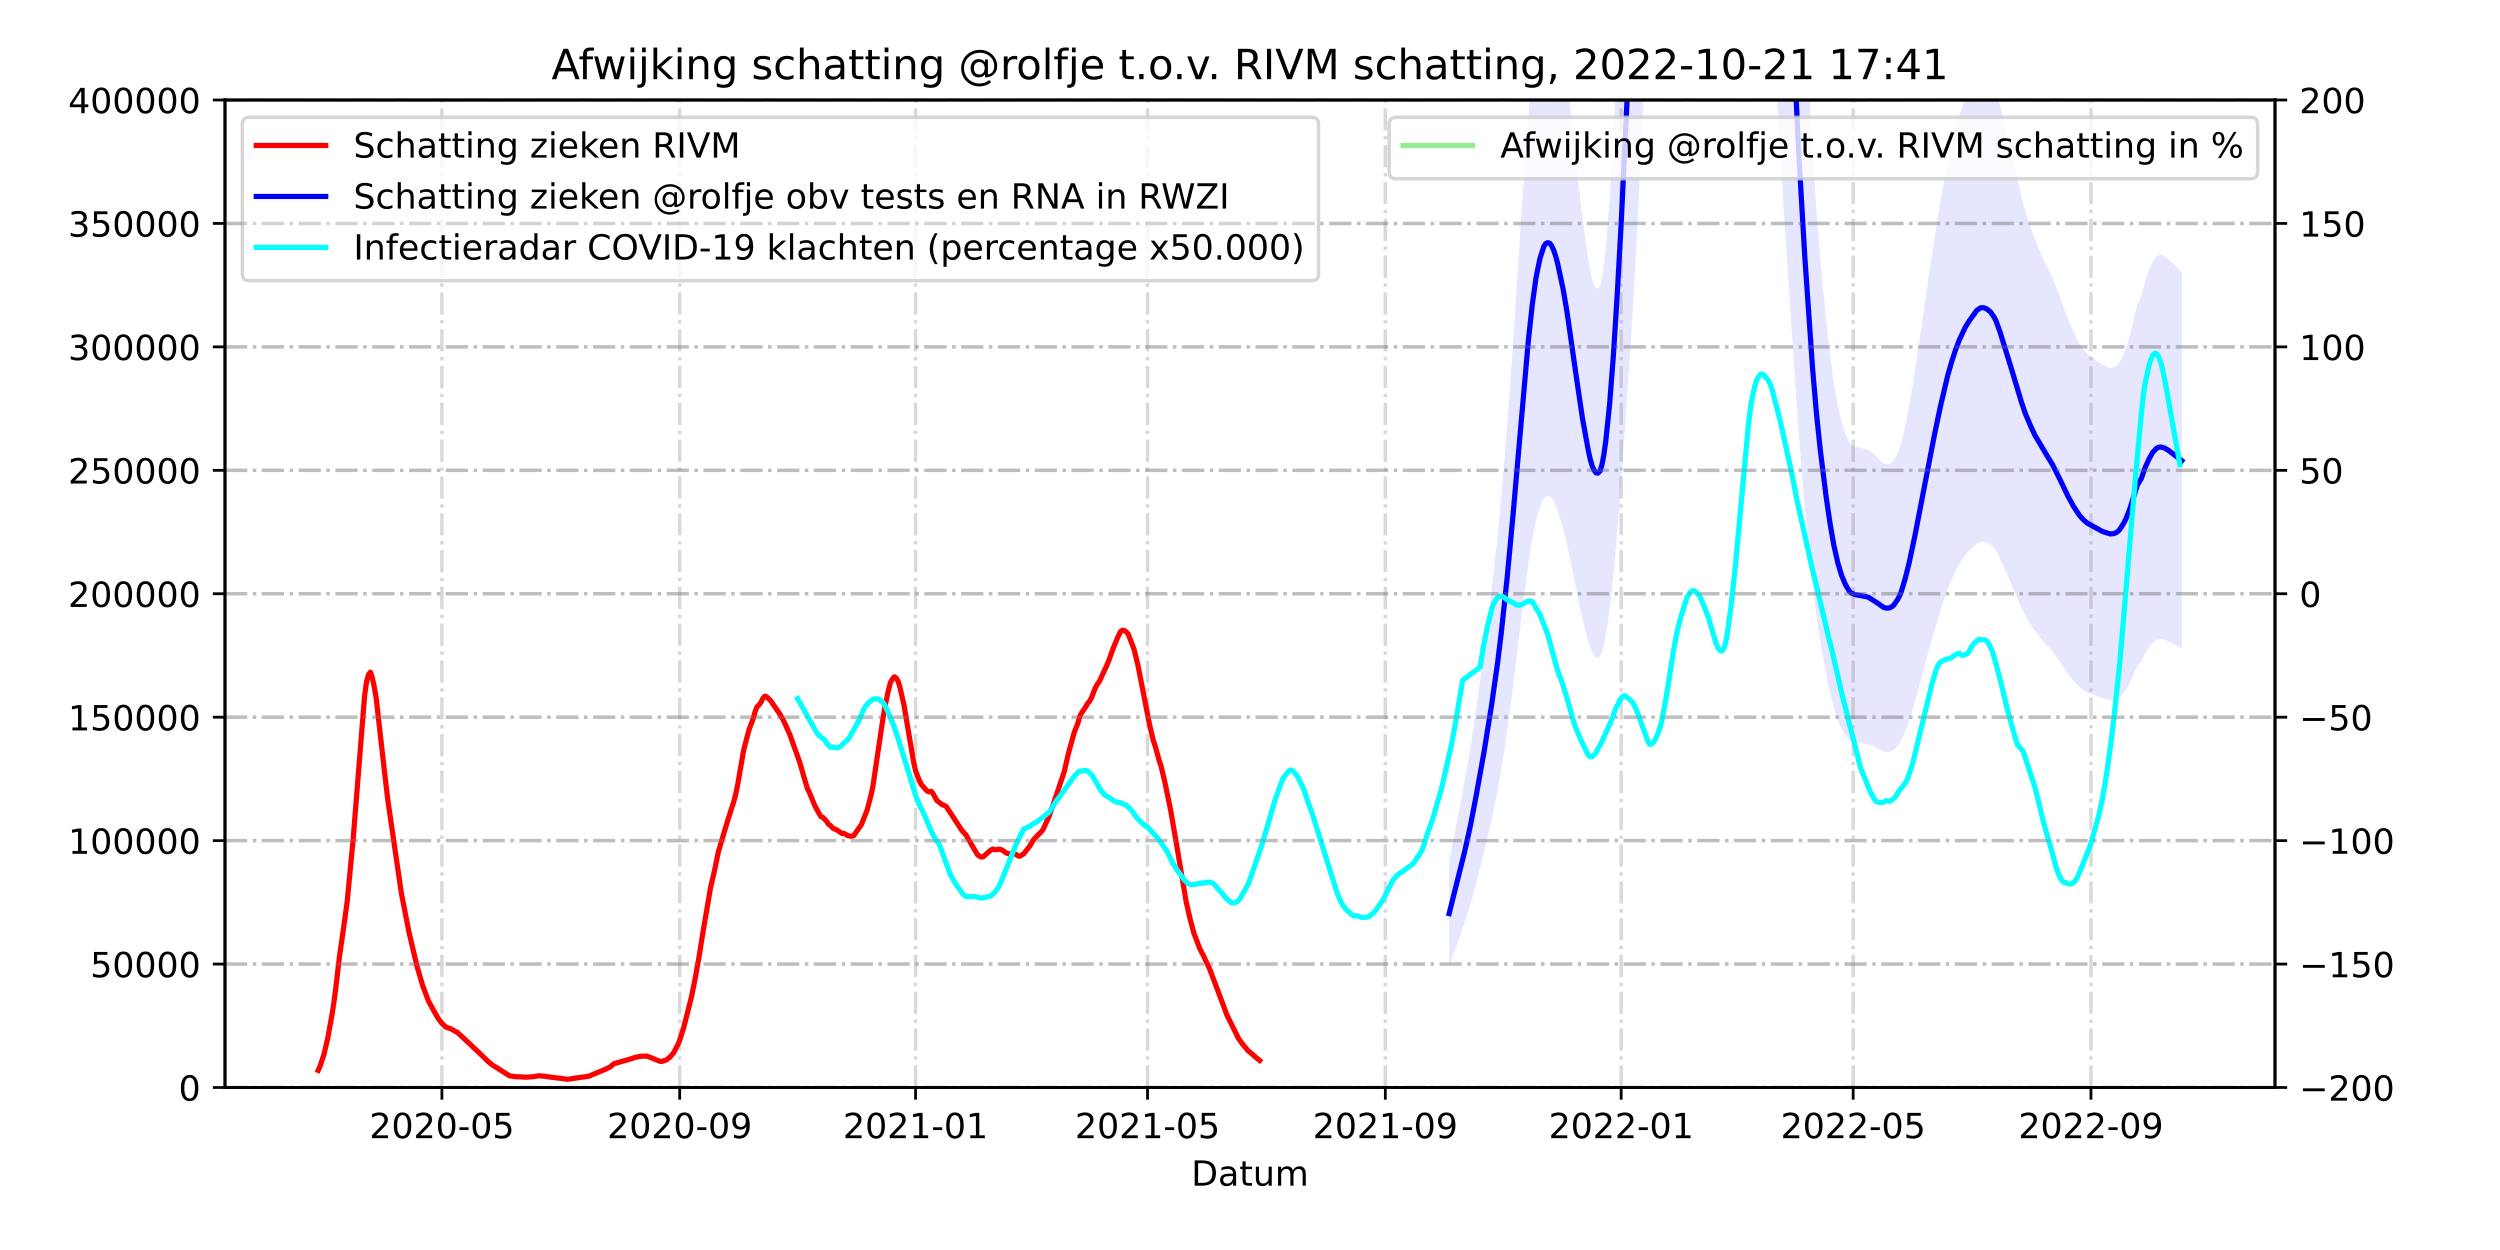 <?xml version="1.0" encoding="utf-8" standalone="no"?>
<!DOCTYPE svg PUBLIC "-//W3C//DTD SVG 1.1//EN"
  "http://www.w3.org/Graphics/SVG/1.1/DTD/svg11.dtd">
<!-- Created with matplotlib (https://matplotlib.org/) -->
<svg height="360pt" version="1.1" viewBox="0 0 720 360" width="720pt" xmlns="http://www.w3.org/2000/svg" xmlns:xlink="http://www.w3.org/1999/xlink">
 <defs>
  <style type="text/css">*{stroke-linecap:butt;stroke-linejoin:round;}</style>
 </defs>
 <g id="figure_1">
  <g id="patch_1">
   <path d="M 0 360 
L 720 360 
L 720 0 
L 0 0 
z
" style="fill:#ffffff;"/>
  </g>
  <g id="axes_1">
   <g id="patch_2">
    <path d="M 64.8 313.2 
L 655.2 313.2 
L 655.2 28.8 
L 64.8 28.8 
z
" style="fill:#ffffff;"/>
   </g>
   <g id="PolyCollection_1">
    <path clip-path="url(#pf3b904e20e)" d="M 417.347 278.145 
L 417.347 278.145 
L 417.904 276.611 
L 418.461 275.076 
L 419.018 273.541 
L 419.575 272.007 
L 420.131 270.472 
L 420.688 268.938 
L 421.245 267.308 
L 421.802 265.695 
L 422.358 264.004 
L 422.915 262.252 
L 423.472 260.428 
L 424.029 258.493 
L 424.585 256.476 
L 425.142 254.362 
L 425.699 252.255 
L 426.256 250.094 
L 426.813 247.905 
L 427.369 245.682 
L 427.926 243.372 
L 428.483 240.998 
L 429.04 238.484 
L 429.596 236.011 
L 430.153 233.402 
L 430.71 230.642 
L 431.267 227.805 
L 431.823 224.751 
L 432.38 221.464 
L 432.937 217.932 
L 433.494 214.302 
L 434.051 210.485 
L 434.607 206.482 
L 435.164 202.363 
L 435.721 198.01 
L 436.278 193.497 
L 436.834 188.771 
L 437.391 184.125 
L 437.948 179.526 
L 438.505 174.95 
L 439.061 170.63 
L 439.618 166.503 
L 440.175 162.551 
L 440.732 158.779 
L 441.289 155.401 
L 441.845 152.405 
L 442.402 149.811 
L 442.959 147.745 
L 443.516 146.049 
L 444.072 144.702 
L 444.629 143.625 
L 445.186 143.059 
L 445.743 142.888 
L 446.3 142.99 
L 446.856 143.479 
L 447.413 144.317 
L 447.97 145.462 
L 448.527 146.858 
L 449.083 148.578 
L 449.64 150.382 
L 450.197 152.321 
L 450.754 154.494 
L 451.31 156.907 
L 451.867 159.525 
L 452.424 162.091 
L 452.981 164.855 
L 453.538 167.665 
L 454.094 170.486 
L 454.651 173.262 
L 455.208 175.925 
L 455.765 178.361 
L 456.321 180.52 
L 456.878 182.755 
L 457.435 184.779 
L 457.992 186.549 
L 458.548 187.91 
L 459.105 188.766 
L 459.662 189.284 
L 460.219 189.331 
L 460.776 188.962 
L 461.332 187.756 
L 461.889 185.715 
L 462.446 182.962 
L 463.003 179.529 
L 463.559 175.51 
L 464.116 170.746 
L 464.673 165.475 
L 465.23 159.497 
L 465.786 153.062 
L 466.343 146.289 
L 466.9 138.969 
L 467.457 131.023 
L 468.014 122.728 
L 468.57 114.735 
L 469.127 106.658 
L 469.684 98.149 
L 470.241 89.278 
L 470.797 79.569 
L 471.354 69.144 
L 471.911 58.259 
L 472.468 47.234 
L 473.025 35.429 
L 473.581 22.75 
L 474.138 9.31 
L 474.695 -5.065 
L 475.252 -20.472 
L 475.808 -36.742 
L 476.365 -53.029 
L 476.922 -69.143 
L 477.479 -85.438 
L 478.035 -101.186 
L 478.592 -116.562 
L 479.149 -131.689 
L 479.706 -146.331 
L 480.263 -159.327 
L 480.819 -171.075 
L 481.376 -181.467 
L 481.933 -189.923 
L 482.49 -196.347 
L 483.046 -201.065 
L 483.603 -204.021 
L 484.16 -204.83 
L 484.717 -203.49 
L 485.273 -200.179 
L 485.83 -194.74 
L 486.387 -187.418 
L 486.944 -178.188 
L 487.501 -168.262 
L 488.057 -156.448 
L 488.614 -143.2 
L 489.171 -128.996 
L 489.728 -114.254 
L 490.284 -99.253 
L 490.841 -84.565 
L 491.398 -70.474 
L 491.955 -56.343 
L 492.512 -43.003 
L 493.068 -31.031 
L 493.625 -21.027 
L 494.182 -13.981 
L 494.739 -8.741 
L 495.295 -6.165 
L 495.852 -5.713 
L 496.409 -7.532 
L 496.966 -11.345 
L 497.522 -17.034 
L 498.079 -24.403 
L 498.636 -33.156 
L 499.193 -43.374 
L 499.75 -54.019 
L 500.306 -64.753 
L 500.863 -74.32 
L 501.42 -81.778 
L 501.977 -87.703 
L 502.533 -91.832 
L 503.09 -94.203 
L 503.647 -94.215 
L 504.204 -92.314 
L 504.76 -88.322 
L 505.317 -82.531 
L 505.874 -75.508 
L 506.431 -67.486 
L 506.988 -58.677 
L 507.544 -48.479 
L 508.101 -37.902 
L 508.658 -27.253 
L 509.215 -16.636 
L 509.771 -6.333 
L 510.328 3.531 
L 510.885 12.794 
L 511.442 22.248 
L 511.998 31.463 
L 512.555 40.702 
L 513.112 50.061 
L 513.669 59.362 
L 514.226 68.424 
L 514.782 76.782 
L 515.339 85.178 
L 515.896 93.476 
L 516.453 101.749 
L 517.009 110.041 
L 517.566 118.201 
L 518.123 125.997 
L 518.68 132.998 
L 519.237 139.641 
L 519.793 145.83 
L 520.35 151.707 
L 520.907 157.408 
L 521.464 162.918 
L 522.02 168.211 
L 522.577 172.954 
L 523.134 177.272 
L 523.691 181.144 
L 524.247 184.675 
L 524.804 187.96 
L 525.361 191.05 
L 525.918 194.061 
L 526.475 196.834 
L 527.031 199.398 
L 527.588 201.757 
L 528.145 203.869 
L 528.702 205.73 
L 529.258 207.339 
L 529.815 208.74 
L 530.372 209.946 
L 530.929 210.992 
L 531.485 211.819 
L 532.042 212.532 
L 532.599 213.125 
L 533.156 213.495 
L 533.713 213.709 
L 534.269 213.837 
L 534.826 213.901 
L 535.383 213.93 
L 535.94 214.003 
L 536.496 214.093 
L 537.053 214.176 
L 537.61 214.266 
L 538.167 214.384 
L 538.724 214.624 
L 539.28 214.805 
L 539.837 215.017 
L 540.394 215.302 
L 540.951 215.646 
L 541.507 215.978 
L 542.064 216.217 
L 542.621 216.435 
L 543.178 216.537 
L 543.734 216.556 
L 544.291 216.482 
L 544.848 216.276 
L 545.405 215.947 
L 545.962 215.42 
L 546.518 214.828 
L 547.075 214.057 
L 547.632 213.086 
L 548.189 211.883 
L 548.745 210.486 
L 549.302 209.018 
L 549.859 207.346 
L 550.416 205.593 
L 550.972 203.757 
L 551.529 201.849 
L 552.086 199.903 
L 552.643 197.896 
L 553.2 195.864 
L 553.756 193.765 
L 554.313 191.692 
L 554.87 189.631 
L 555.427 187.644 
L 555.983 185.666 
L 556.54 183.651 
L 557.097 181.717 
L 557.654 179.767 
L 558.21 177.915 
L 558.767 176.122 
L 559.324 174.386 
L 559.881 172.674 
L 560.438 171.031 
L 560.994 169.51 
L 561.551 168.092 
L 562.108 166.818 
L 562.665 165.565 
L 563.221 164.448 
L 563.778 163.392 
L 564.335 162.405 
L 564.892 161.534 
L 565.449 160.668 
L 566.005 159.923 
L 566.562 159.223 
L 567.119 158.665 
L 567.676 158.129 
L 568.232 157.568 
L 568.789 157.011 
L 569.346 156.509 
L 569.903 156.217 
L 570.459 155.997 
L 571.016 155.984 
L 571.573 156.059 
L 572.13 156.221 
L 572.687 156.49 
L 573.243 156.826 
L 573.8 157.349 
L 574.357 157.951 
L 574.914 158.761 
L 575.47 159.791 
L 576.027 160.95 
L 576.584 162.171 
L 577.141 163.34 
L 577.697 164.605 
L 578.254 165.816 
L 578.811 167.117 
L 579.368 168.488 
L 579.925 169.839 
L 580.481 171.161 
L 581.038 172.42 
L 581.595 173.733 
L 582.152 174.98 
L 582.708 176.158 
L 583.265 177.276 
L 583.822 178.265 
L 584.379 179.208 
L 584.935 180.037 
L 585.492 180.921 
L 586.049 181.696 
L 586.606 182.371 
L 587.163 183.075 
L 587.719 183.791 
L 588.276 184.532 
L 588.833 185.139 
L 589.39 185.741 
L 589.946 186.286 
L 590.503 186.872 
L 591.06 187.539 
L 591.617 188.286 
L 592.174 189.084 
L 592.73 189.842 
L 593.287 190.645 
L 593.844 191.503 
L 594.401 192.368 
L 594.957 193.192 
L 595.514 193.913 
L 596.071 194.658 
L 596.628 195.349 
L 597.184 196.058 
L 597.741 196.674 
L 598.298 197.279 
L 598.855 197.831 
L 599.412 198.314 
L 599.968 198.711 
L 600.525 199.076 
L 601.082 199.396 
L 601.639 199.621 
L 602.195 199.829 
L 602.752 200.051 
L 603.309 200.284 
L 603.866 200.52 
L 604.422 200.707 
L 604.979 200.918 
L 605.536 201.114 
L 606.093 201.244 
L 606.65 201.401 
L 607.206 201.521 
L 607.763 201.607 
L 608.32 201.59 
L 608.877 201.52 
L 609.433 201.342 
L 609.99 201.071 
L 610.547 200.64 
L 611.104 200.077 
L 611.661 199.41 
L 612.217 198.637 
L 612.774 197.685 
L 613.331 196.661 
L 613.888 195.48 
L 614.444 194.292 
L 615.001 192.996 
L 615.558 191.723 
L 616.671 190.484 
L 617.228 189.322 
L 617.785 188.242 
L 618.342 187.319 
L 618.899 186.497 
L 619.455 185.774 
L 620.012 185.13 
L 620.569 184.67 
L 621.126 184.312 
L 621.682 184.144 
L 622.239 184.067 
L 622.796 184.128 
L 623.353 184.268 
L 623.909 184.474 
L 624.466 184.726 
L 625.023 185.008 
L 625.58 185.313 
L 626.137 185.618 
L 626.693 185.923 
L 627.25 186.228 
L 627.807 186.534 
L 628.364 186.839 
L 628.364 186.839 
L 628.364 78.529 
L 627.807 77.962 
L 627.25 77.396 
L 626.693 76.829 
L 626.137 76.262 
L 625.58 75.695 
L 625.023 75.128 
L 624.466 74.605 
L 623.909 74.137 
L 623.353 73.756 
L 622.796 73.495 
L 622.239 73.381 
L 621.682 73.525 
L 621.126 73.836 
L 620.569 74.501 
L 620.012 75.355 
L 619.455 76.552 
L 618.899 77.894 
L 618.342 79.421 
L 617.785 81.136 
L 617.228 83.141 
L 616.671 85.299 
L 615.558 87.599 
L 615.001 89.964 
L 614.444 92.37 
L 613.888 94.577 
L 613.331 96.771 
L 612.774 98.673 
L 612.217 100.44 
L 611.661 101.875 
L 611.104 103.114 
L 610.547 104.16 
L 609.99 104.96 
L 609.433 105.464 
L 608.877 105.795 
L 608.32 105.924 
L 607.763 105.955 
L 607.206 105.796 
L 606.65 105.574 
L 606.093 105.281 
L 605.536 105.041 
L 604.979 104.675 
L 604.422 104.285 
L 603.866 103.938 
L 603.309 103.498 
L 602.752 103.067 
L 602.195 102.655 
L 601.639 102.267 
L 601.082 101.85 
L 600.525 101.255 
L 599.968 100.578 
L 599.412 99.84 
L 598.855 98.944 
L 598.298 97.918 
L 597.741 96.795 
L 597.184 95.65 
L 596.628 94.333 
L 596.071 93.051 
L 595.514 91.668 
L 594.957 90.329 
L 594.401 88.798 
L 593.844 87.192 
L 593.287 85.597 
L 592.73 84.106 
L 592.174 82.7 
L 591.617 81.216 
L 591.06 79.829 
L 590.503 78.591 
L 589.946 77.502 
L 589.39 76.49 
L 588.833 75.372 
L 588.276 74.245 
L 587.719 72.868 
L 587.163 71.539 
L 586.606 70.232 
L 586.049 68.979 
L 585.492 67.54 
L 584.935 65.897 
L 584.379 64.357 
L 583.822 62.607 
L 583.265 60.769 
L 582.708 58.694 
L 582.152 56.505 
L 581.595 54.19 
L 581.038 51.751 
L 580.481 49.413 
L 579.925 46.958 
L 579.368 44.448 
L 578.811 41.903 
L 578.254 39.487 
L 577.697 37.237 
L 577.141 34.889 
L 576.584 32.718 
L 576.027 30.449 
L 575.47 28.297 
L 574.914 26.385 
L 574.357 24.881 
L 573.8 23.762 
L 573.243 22.792 
L 572.687 22.167 
L 572.13 21.667 
L 571.573 21.367 
L 571.016 21.227 
L 570.459 21.252 
L 569.903 21.66 
L 569.346 22.203 
L 568.789 23.134 
L 568.232 24.169 
L 567.676 25.21 
L 567.119 26.206 
L 566.562 27.243 
L 566.005 28.542 
L 565.449 29.926 
L 564.892 31.534 
L 564.335 33.151 
L 563.778 34.986 
L 563.221 36.946 
L 562.665 39.02 
L 562.108 41.348 
L 561.551 43.713 
L 560.994 46.348 
L 560.438 49.171 
L 559.881 52.224 
L 559.324 55.403 
L 558.767 58.626 
L 558.21 61.957 
L 557.654 65.395 
L 557.097 69.017 
L 556.54 72.608 
L 555.983 76.351 
L 555.427 80.025 
L 554.87 83.715 
L 554.313 87.542 
L 553.756 91.392 
L 553.2 95.29 
L 552.643 99.064 
L 552.086 102.791 
L 551.529 106.404 
L 550.972 109.948 
L 550.416 113.359 
L 549.859 116.613 
L 549.302 119.719 
L 548.745 122.445 
L 548.189 125.039 
L 547.632 127.274 
L 547.075 129.078 
L 546.518 130.509 
L 545.962 131.609 
L 545.405 132.587 
L 544.848 133.199 
L 544.291 133.582 
L 543.734 133.719 
L 543.178 133.683 
L 542.621 133.494 
L 542.064 133.088 
L 541.507 132.644 
L 540.951 132.028 
L 540.394 131.389 
L 539.837 130.859 
L 539.28 130.467 
L 538.724 130.13 
L 538.167 129.684 
L 537.61 129.465 
L 537.053 129.299 
L 536.496 129.145 
L 535.94 128.977 
L 535.383 128.842 
L 534.826 128.788 
L 534.269 128.669 
L 533.713 128.431 
L 533.156 128.033 
L 532.599 127.346 
L 532.042 126.245 
L 531.485 124.921 
L 530.929 123.386 
L 530.372 121.443 
L 529.815 119.203 
L 529.258 116.602 
L 528.702 113.612 
L 528.145 110.157 
L 527.588 106.234 
L 527.031 101.853 
L 526.475 97.091 
L 525.918 91.943 
L 525.361 86.351 
L 524.804 80.612 
L 524.247 74.511 
L 523.691 67.954 
L 523.134 60.762 
L 522.577 52.744 
L 522.02 43.934 
L 521.464 34.105 
L 520.907 23.872 
L 520.35 13.284 
L 519.793 2.371 
L 519.237 -9.123 
L 518.68 -21.461 
L 518.123 -34.463 
L 517.566 -48.94 
L 517.009 -64.095 
L 516.453 -79.494 
L 515.896 -94.858 
L 515.339 -110.269 
L 514.782 -125.861 
L 514.226 -141.385 
L 513.669 -158.213 
L 513.112 -175.486 
L 512.555 -192.868 
L 511.998 -210.026 
L 511.442 -227.139 
L 510.885 -244.697 
L 510.328 -261.9 
L 509.771 -280.219 
L 509.215 -299.352 
L 508.658 -319.07 
L 508.101 -338.846 
L 507.544 -358.49 
L 506.988 -377.428 
L 506.431 -393.788 
L 505.874 -408.686 
L 505.317 -421.728 
L 504.76 -432.484 
L 504.204 -439.898 
L 503.647 -443.428 
L 503.09 -443.406 
L 502.533 -439.003 
L 501.977 -431.334 
L 501.42 -420.33 
L 500.863 -406.48 
L 500.306 -388.712 
L 499.75 -368.779 
L 499.193 -349.008 
L 498.636 -330.033 
L 498.079 -313.777 
L 497.522 -300.091 
L 496.966 -289.527 
L 496.409 -282.445 
L 495.852 -279.068 
L 495.295 -279.907 
L 494.739 -284.691 
L 494.182 -294.422 
L 493.625 -307.507 
L 493.068 -326.087 
L 492.512 -348.319 
L 491.955 -373.094 
L 491.398 -399.338 
L 490.841 -425.506 
L 490.284 -452.784 
L 489.728 -480.644 
L 489.171 -508.021 
L 488.614 -534.4 
L 488.057 -559.003 
L 487.501 -580.944 
L 486.944 -599.378 
L 486.387 -616.519 
L 485.83 -630.117 
L 485.273 -640.219 
L 484.717 -646.368 
L 484.16 -648.856 
L 483.603 -647.353 
L 483.046 -641.864 
L 482.49 -633.102 
L 481.933 -621.171 
L 481.376 -605.468 
L 480.819 -586.169 
L 480.263 -564.351 
L 479.706 -540.215 
L 479.149 -513.022 
L 478.592 -484.93 
L 478.035 -456.374 
L 477.479 -427.127 
L 476.922 -396.866 
L 476.365 -366.94 
L 475.808 -336.692 
L 475.252 -306.477 
L 474.695 -277.864 
L 474.138 -251.167 
L 473.581 -226.208 
L 473.025 -202.66 
L 472.468 -180.736 
L 471.911 -160.262 
L 471.354 -140.046 
L 470.797 -120.686 
L 470.241 -102.655 
L 469.684 -86.181 
L 469.127 -70.377 
L 468.57 -55.377 
L 468.014 -40.534 
L 467.457 -25.129 
L 466.9 -10.372 
L 466.343 3.223 
L 465.786 15.8 
L 465.23 27.752 
L 464.673 38.854 
L 464.116 48.643 
L 463.559 57.489 
L 463.003 64.954 
L 462.446 71.329 
L 461.889 76.443 
L 461.332 80.233 
L 460.776 82.473 
L 460.219 83.158 
L 459.662 83.071 
L 459.105 82.109 
L 458.548 80.519 
L 457.992 77.99 
L 457.435 74.704 
L 456.878 70.946 
L 456.321 66.793 
L 455.765 62.785 
L 455.208 58.262 
L 454.651 53.316 
L 454.094 48.159 
L 453.538 42.922 
L 452.981 37.703 
L 452.424 32.57 
L 451.867 27.804 
L 451.31 22.941 
L 450.754 18.46 
L 450.197 14.424 
L 449.64 10.824 
L 449.083 7.474 
L 448.527 4.278 
L 447.97 1.687 
L 447.413 -0.44 
L 446.856 -1.996 
L 446.3 -2.904 
L 445.743 -3.094 
L 445.186 -2.776 
L 444.629 -1.726 
L 444.072 0.276 
L 443.516 2.777 
L 442.959 5.927 
L 442.402 9.763 
L 441.845 14.58 
L 441.289 20.145 
L 440.732 26.418 
L 440.175 33.423 
L 439.618 40.763 
L 439.061 48.427 
L 438.505 56.45 
L 437.948 64.948 
L 437.391 73.489 
L 436.834 82.118 
L 436.278 90.894 
L 435.721 99.275 
L 435.164 107.36 
L 434.607 115.009 
L 434.051 122.444 
L 433.494 129.533 
L 432.937 136.275 
L 432.38 142.834 
L 431.823 148.938 
L 431.267 154.61 
L 430.71 159.879 
L 430.153 165.003 
L 429.596 169.849 
L 429.04 174.441 
L 428.483 179.11 
L 427.926 183.52 
L 427.369 187.81 
L 426.813 191.939 
L 426.256 196.003 
L 425.699 200.016 
L 425.142 203.929 
L 424.585 207.855 
L 424.029 211.602 
L 423.472 215.195 
L 422.915 218.583 
L 422.358 221.836 
L 421.802 224.976 
L 421.245 227.972 
L 420.688 230.999 
L 420.131 233.849 
L 419.575 236.699 
L 419.018 239.548 
L 418.461 242.398 
L 417.904 245.248 
L 417.347 248.098 
z
" style="fill:#0000ff;fill-opacity:0.1;"/>
   </g>
   <g id="matplotlib.axis_1">
    <g id="xtick_1">
     <g id="line2d_1">
      <path clip-path="url(#pf3b904e20e)" d="M 127.27 313.2 
L 127.27 28.8 
" style="fill:none;stroke:#808080;stroke-dasharray:6.4,1.6,1,1.6;stroke-dashoffset:0;stroke-opacity:0.3;"/>
     </g>
     <g id="line2d_2">
      <defs>
       <path d="M 0 0 
L 0 3.5 
" id="mabb3fd7cb5" style="stroke:#000000;stroke-width:0.8;"/>
      </defs>
      <g>
       <use style="stroke:#000000;stroke-width:0.8;" x="127.27" xlink:href="#mabb3fd7cb5" y="313.2"/>
      </g>
     </g>
     <g id="text_1">
      <!-- 2020-05 -->
      <g transform="translate(106.378 327.798)scale(0.1 -0.1)">
       <defs>
        <path d="M 19.188 8.297 
L 53.609 8.297 
L 53.609 0 
L 7.328 0 
L 7.328 8.297 
Q 12.938 14.109 22.625 23.891 
Q 32.328 33.688 34.812 36.531 
Q 39.547 41.844 41.422 45.531 
Q 43.312 49.219 43.312 52.781 
Q 43.312 58.594 39.234 62.25 
Q 35.156 65.922 28.609 65.922 
Q 23.969 65.922 18.812 64.312 
Q 13.672 62.703 7.812 59.422 
L 7.812 69.391 
Q 13.766 71.781 18.938 73 
Q 24.125 74.219 28.422 74.219 
Q 39.75 74.219 46.484 68.547 
Q 53.219 62.891 53.219 53.422 
Q 53.219 48.922 51.531 44.891 
Q 49.859 40.875 45.406 35.406 
Q 44.188 33.984 37.641 27.219 
Q 31.109 20.453 19.188 8.297 
z
" id="DejaVuSans-50"/>
        <path d="M 31.781 66.406 
Q 24.172 66.406 20.328 58.906 
Q 16.5 51.422 16.5 36.375 
Q 16.5 21.391 20.328 13.891 
Q 24.172 6.391 31.781 6.391 
Q 39.453 6.391 43.281 13.891 
Q 47.125 21.391 47.125 36.375 
Q 47.125 51.422 43.281 58.906 
Q 39.453 66.406 31.781 66.406 
z
M 31.781 74.219 
Q 44.047 74.219 50.516 64.516 
Q 56.984 54.828 56.984 36.375 
Q 56.984 17.969 50.516 8.266 
Q 44.047 -1.422 31.781 -1.422 
Q 19.531 -1.422 13.062 8.266 
Q 6.594 17.969 6.594 36.375 
Q 6.594 54.828 13.062 64.516 
Q 19.531 74.219 31.781 74.219 
z
" id="DejaVuSans-48"/>
        <path d="M 4.891 31.391 
L 31.203 31.391 
L 31.203 23.391 
L 4.891 23.391 
z
" id="DejaVuSans-45"/>
        <path d="M 10.797 72.906 
L 49.516 72.906 
L 49.516 64.594 
L 19.828 64.594 
L 19.828 46.734 
Q 21.969 47.469 24.109 47.828 
Q 26.266 48.188 28.422 48.188 
Q 40.625 48.188 47.75 41.5 
Q 54.891 34.812 54.891 23.391 
Q 54.891 11.625 47.562 5.094 
Q 40.234 -1.422 26.906 -1.422 
Q 22.312 -1.422 17.547 -0.641 
Q 12.797 0.141 7.719 1.703 
L 7.719 11.625 
Q 12.109 9.234 16.797 8.062 
Q 21.484 6.891 26.703 6.891 
Q 35.156 6.891 40.078 11.328 
Q 45.016 15.766 45.016 23.391 
Q 45.016 31 40.078 35.438 
Q 35.156 39.891 26.703 39.891 
Q 22.75 39.891 18.812 39.016 
Q 14.891 38.141 10.797 36.281 
z
" id="DejaVuSans-53"/>
       </defs>
       <use xlink:href="#DejaVuSans-50"/>
       <use x="63.623" xlink:href="#DejaVuSans-48"/>
       <use x="127.246" xlink:href="#DejaVuSans-50"/>
       <use x="190.869" xlink:href="#DejaVuSans-48"/>
       <use x="254.492" xlink:href="#DejaVuSans-45"/>
       <use x="290.576" xlink:href="#DejaVuSans-48"/>
       <use x="354.199" xlink:href="#DejaVuSans-53"/>
      </g>
     </g>
    </g>
    <g id="xtick_2">
     <g id="line2d_3">
      <path clip-path="url(#pf3b904e20e)" d="M 195.753 313.2 
L 195.753 28.8 
" style="fill:none;stroke:#808080;stroke-dasharray:6.4,1.6,1,1.6;stroke-dashoffset:0;stroke-opacity:0.3;"/>
     </g>
     <g id="line2d_4">
      <g>
       <use style="stroke:#000000;stroke-width:0.8;" x="195.753" xlink:href="#mabb3fd7cb5" y="313.2"/>
      </g>
     </g>
     <g id="text_2">
      <!-- 2020-09 -->
      <g transform="translate(174.861 327.798)scale(0.1 -0.1)">
       <defs>
        <path d="M 10.984 1.516 
L 10.984 10.5 
Q 14.703 8.734 18.5 7.812 
Q 22.312 6.891 25.984 6.891 
Q 35.75 6.891 40.891 13.453 
Q 46.047 20.016 46.781 33.406 
Q 43.953 29.203 39.594 26.953 
Q 35.25 24.703 29.984 24.703 
Q 19.047 24.703 12.672 31.312 
Q 6.297 37.938 6.297 49.422 
Q 6.297 60.641 12.938 67.422 
Q 19.578 74.219 30.609 74.219 
Q 43.266 74.219 49.922 64.516 
Q 56.594 54.828 56.594 36.375 
Q 56.594 19.141 48.406 8.859 
Q 40.234 -1.422 26.422 -1.422 
Q 22.703 -1.422 18.891 -0.688 
Q 15.094 0.047 10.984 1.516 
z
M 30.609 32.422 
Q 37.25 32.422 41.125 36.953 
Q 45.016 41.5 45.016 49.422 
Q 45.016 57.281 41.125 61.844 
Q 37.25 66.406 30.609 66.406 
Q 23.969 66.406 20.094 61.844 
Q 16.219 57.281 16.219 49.422 
Q 16.219 41.5 20.094 36.953 
Q 23.969 32.422 30.609 32.422 
z
" id="DejaVuSans-57"/>
       </defs>
       <use xlink:href="#DejaVuSans-50"/>
       <use x="63.623" xlink:href="#DejaVuSans-48"/>
       <use x="127.246" xlink:href="#DejaVuSans-50"/>
       <use x="190.869" xlink:href="#DejaVuSans-48"/>
       <use x="254.492" xlink:href="#DejaVuSans-45"/>
       <use x="290.576" xlink:href="#DejaVuSans-48"/>
       <use x="354.199" xlink:href="#DejaVuSans-57"/>
      </g>
     </g>
    </g>
    <g id="xtick_3">
     <g id="line2d_5">
      <path clip-path="url(#pf3b904e20e)" d="M 263.679 313.2 
L 263.679 28.8 
" style="fill:none;stroke:#808080;stroke-dasharray:6.4,1.6,1,1.6;stroke-dashoffset:0;stroke-opacity:0.3;"/>
     </g>
     <g id="line2d_6">
      <g>
       <use style="stroke:#000000;stroke-width:0.8;" x="263.679" xlink:href="#mabb3fd7cb5" y="313.2"/>
      </g>
     </g>
     <g id="text_3">
      <!-- 2021-01 -->
      <g transform="translate(242.787 327.798)scale(0.1 -0.1)">
       <defs>
        <path d="M 12.406 8.297 
L 28.516 8.297 
L 28.516 63.922 
L 10.984 60.406 
L 10.984 69.391 
L 28.422 72.906 
L 38.281 72.906 
L 38.281 8.297 
L 54.391 8.297 
L 54.391 0 
L 12.406 0 
z
" id="DejaVuSans-49"/>
       </defs>
       <use xlink:href="#DejaVuSans-50"/>
       <use x="63.623" xlink:href="#DejaVuSans-48"/>
       <use x="127.246" xlink:href="#DejaVuSans-50"/>
       <use x="190.869" xlink:href="#DejaVuSans-49"/>
       <use x="254.492" xlink:href="#DejaVuSans-45"/>
       <use x="290.576" xlink:href="#DejaVuSans-48"/>
       <use x="354.199" xlink:href="#DejaVuSans-49"/>
      </g>
     </g>
    </g>
    <g id="xtick_4">
     <g id="line2d_7">
      <path clip-path="url(#pf3b904e20e)" d="M 330.491 313.2 
L 330.491 28.8 
" style="fill:none;stroke:#808080;stroke-dasharray:6.4,1.6,1,1.6;stroke-dashoffset:0;stroke-opacity:0.3;"/>
     </g>
     <g id="line2d_8">
      <g>
       <use style="stroke:#000000;stroke-width:0.8;" x="330.491" xlink:href="#mabb3fd7cb5" y="313.2"/>
      </g>
     </g>
     <g id="text_4">
      <!-- 2021-05 -->
      <g transform="translate(309.6 327.798)scale(0.1 -0.1)">
       <use xlink:href="#DejaVuSans-50"/>
       <use x="63.623" xlink:href="#DejaVuSans-48"/>
       <use x="127.246" xlink:href="#DejaVuSans-50"/>
       <use x="190.869" xlink:href="#DejaVuSans-49"/>
       <use x="254.492" xlink:href="#DejaVuSans-45"/>
       <use x="290.576" xlink:href="#DejaVuSans-48"/>
       <use x="354.199" xlink:href="#DejaVuSans-53"/>
      </g>
     </g>
    </g>
    <g id="xtick_5">
     <g id="line2d_9">
      <path clip-path="url(#pf3b904e20e)" d="M 398.974 313.2 
L 398.974 28.8 
" style="fill:none;stroke:#808080;stroke-dasharray:6.4,1.6,1,1.6;stroke-dashoffset:0;stroke-opacity:0.3;"/>
     </g>
     <g id="line2d_10">
      <g>
       <use style="stroke:#000000;stroke-width:0.8;" x="398.974" xlink:href="#mabb3fd7cb5" y="313.2"/>
      </g>
     </g>
     <g id="text_5">
      <!-- 2021-09 -->
      <g transform="translate(378.083 327.798)scale(0.1 -0.1)">
       <use xlink:href="#DejaVuSans-50"/>
       <use x="63.623" xlink:href="#DejaVuSans-48"/>
       <use x="127.246" xlink:href="#DejaVuSans-50"/>
       <use x="190.869" xlink:href="#DejaVuSans-49"/>
       <use x="254.492" xlink:href="#DejaVuSans-45"/>
       <use x="290.576" xlink:href="#DejaVuSans-48"/>
       <use x="354.199" xlink:href="#DejaVuSans-57"/>
      </g>
     </g>
    </g>
    <g id="xtick_6">
     <g id="line2d_11">
      <path clip-path="url(#pf3b904e20e)" d="M 466.9 313.2 
L 466.9 28.8 
" style="fill:none;stroke:#808080;stroke-dasharray:6.4,1.6,1,1.6;stroke-dashoffset:0;stroke-opacity:0.3;"/>
     </g>
     <g id="line2d_12">
      <g>
       <use style="stroke:#000000;stroke-width:0.8;" x="466.9" xlink:href="#mabb3fd7cb5" y="313.2"/>
      </g>
     </g>
     <g id="text_6">
      <!-- 2022-01 -->
      <g transform="translate(446.009 327.798)scale(0.1 -0.1)">
       <use xlink:href="#DejaVuSans-50"/>
       <use x="63.623" xlink:href="#DejaVuSans-48"/>
       <use x="127.246" xlink:href="#DejaVuSans-50"/>
       <use x="190.869" xlink:href="#DejaVuSans-50"/>
       <use x="254.492" xlink:href="#DejaVuSans-45"/>
       <use x="290.576" xlink:href="#DejaVuSans-48"/>
       <use x="354.199" xlink:href="#DejaVuSans-49"/>
      </g>
     </g>
    </g>
    <g id="xtick_7">
     <g id="line2d_13">
      <path clip-path="url(#pf3b904e20e)" d="M 533.713 313.2 
L 533.713 28.8 
" style="fill:none;stroke:#808080;stroke-dasharray:6.4,1.6,1,1.6;stroke-dashoffset:0;stroke-opacity:0.3;"/>
     </g>
     <g id="line2d_14">
      <g>
       <use style="stroke:#000000;stroke-width:0.8;" x="533.713" xlink:href="#mabb3fd7cb5" y="313.2"/>
      </g>
     </g>
     <g id="text_7">
      <!-- 2022-05 -->
      <g transform="translate(512.821 327.798)scale(0.1 -0.1)">
       <use xlink:href="#DejaVuSans-50"/>
       <use x="63.623" xlink:href="#DejaVuSans-48"/>
       <use x="127.246" xlink:href="#DejaVuSans-50"/>
       <use x="190.869" xlink:href="#DejaVuSans-50"/>
       <use x="254.492" xlink:href="#DejaVuSans-45"/>
       <use x="290.576" xlink:href="#DejaVuSans-48"/>
       <use x="354.199" xlink:href="#DejaVuSans-53"/>
      </g>
     </g>
    </g>
    <g id="xtick_8">
     <g id="line2d_15">
      <path clip-path="url(#pf3b904e20e)" d="M 602.195 313.2 
L 602.195 28.8 
" style="fill:none;stroke:#808080;stroke-dasharray:6.4,1.6,1,1.6;stroke-dashoffset:0;stroke-opacity:0.3;"/>
     </g>
     <g id="line2d_16">
      <g>
       <use style="stroke:#000000;stroke-width:0.8;" x="602.195" xlink:href="#mabb3fd7cb5" y="313.2"/>
      </g>
     </g>
     <g id="text_8">
      <!-- 2022-09 -->
      <g transform="translate(581.304 327.798)scale(0.1 -0.1)">
       <use xlink:href="#DejaVuSans-50"/>
       <use x="63.623" xlink:href="#DejaVuSans-48"/>
       <use x="127.246" xlink:href="#DejaVuSans-50"/>
       <use x="190.869" xlink:href="#DejaVuSans-50"/>
       <use x="254.492" xlink:href="#DejaVuSans-45"/>
       <use x="290.576" xlink:href="#DejaVuSans-48"/>
       <use x="354.199" xlink:href="#DejaVuSans-57"/>
      </g>
     </g>
    </g>
    <g id="text_9">
     <!-- Datum -->
     <g transform="translate(343.087 341.477)scale(0.1 -0.1)">
      <defs>
       <path d="M 19.672 64.797 
L 19.672 8.109 
L 31.594 8.109 
Q 46.688 8.109 53.688 14.938 
Q 60.688 21.781 60.688 36.531 
Q 60.688 51.172 53.688 57.984 
Q 46.688 64.797 31.594 64.797 
z
M 9.812 72.906 
L 30.078 72.906 
Q 51.266 72.906 61.172 64.094 
Q 71.094 55.281 71.094 36.531 
Q 71.094 17.672 61.125 8.828 
Q 51.172 0 30.078 0 
L 9.812 0 
z
" id="DejaVuSans-68"/>
       <path d="M 34.281 27.484 
Q 23.391 27.484 19.188 25 
Q 14.984 22.516 14.984 16.5 
Q 14.984 11.719 18.141 8.906 
Q 21.297 6.109 26.703 6.109 
Q 34.188 6.109 38.703 11.406 
Q 43.219 16.703 43.219 25.484 
L 43.219 27.484 
z
M 52.203 31.203 
L 52.203 0 
L 43.219 0 
L 43.219 8.297 
Q 40.141 3.328 35.547 0.953 
Q 30.953 -1.422 24.312 -1.422 
Q 15.922 -1.422 10.953 3.297 
Q 6 8.016 6 15.922 
Q 6 25.141 12.172 29.828 
Q 18.359 34.516 30.609 34.516 
L 43.219 34.516 
L 43.219 35.406 
Q 43.219 41.609 39.141 45 
Q 35.062 48.391 27.688 48.391 
Q 23 48.391 18.547 47.266 
Q 14.109 46.141 10.016 43.891 
L 10.016 52.203 
Q 14.938 54.109 19.578 55.047 
Q 24.219 56 28.609 56 
Q 40.484 56 46.344 49.844 
Q 52.203 43.703 52.203 31.203 
z
" id="DejaVuSans-97"/>
       <path d="M 18.312 70.219 
L 18.312 54.688 
L 36.812 54.688 
L 36.812 47.703 
L 18.312 47.703 
L 18.312 18.016 
Q 18.312 11.328 20.141 9.422 
Q 21.969 7.516 27.594 7.516 
L 36.812 7.516 
L 36.812 0 
L 27.594 0 
Q 17.188 0 13.234 3.875 
Q 9.281 7.766 9.281 18.016 
L 9.281 47.703 
L 2.688 47.703 
L 2.688 54.688 
L 9.281 54.688 
L 9.281 70.219 
z
" id="DejaVuSans-116"/>
       <path d="M 8.5 21.578 
L 8.5 54.688 
L 17.484 54.688 
L 17.484 21.922 
Q 17.484 14.156 20.5 10.266 
Q 23.531 6.391 29.594 6.391 
Q 36.859 6.391 41.078 11.031 
Q 45.312 15.672 45.312 23.688 
L 45.312 54.688 
L 54.297 54.688 
L 54.297 0 
L 45.312 0 
L 45.312 8.406 
Q 42.047 3.422 37.719 1 
Q 33.406 -1.422 27.688 -1.422 
Q 18.266 -1.422 13.375 4.438 
Q 8.5 10.297 8.5 21.578 
z
M 31.109 56 
z
" id="DejaVuSans-117"/>
       <path d="M 52 44.188 
Q 55.375 50.25 60.062 53.125 
Q 64.75 56 71.094 56 
Q 79.641 56 84.281 50.016 
Q 88.922 44.047 88.922 33.016 
L 88.922 0 
L 79.891 0 
L 79.891 32.719 
Q 79.891 40.578 77.094 44.375 
Q 74.312 48.188 68.609 48.188 
Q 61.625 48.188 57.562 43.547 
Q 53.516 38.922 53.516 30.906 
L 53.516 0 
L 44.484 0 
L 44.484 32.719 
Q 44.484 40.625 41.703 44.406 
Q 38.922 48.188 33.109 48.188 
Q 26.219 48.188 22.156 43.531 
Q 18.109 38.875 18.109 30.906 
L 18.109 0 
L 9.078 0 
L 9.078 54.688 
L 18.109 54.688 
L 18.109 46.188 
Q 21.188 51.219 25.484 53.609 
Q 29.781 56 35.688 56 
Q 41.656 56 45.828 52.969 
Q 50 49.953 52 44.188 
z
" id="DejaVuSans-109"/>
      </defs>
      <use xlink:href="#DejaVuSans-68"/>
      <use x="77.002" xlink:href="#DejaVuSans-97"/>
      <use x="138.281" xlink:href="#DejaVuSans-116"/>
      <use x="177.49" xlink:href="#DejaVuSans-117"/>
      <use x="240.869" xlink:href="#DejaVuSans-109"/>
     </g>
    </g>
   </g>
   <g id="matplotlib.axis_2">
    <g id="ytick_1">
     <g id="line2d_17">
      <path clip-path="url(#pf3b904e20e)" d="M 64.8 313.2 
L 655.2 313.2 
" style="fill:none;stroke:#808080;stroke-dasharray:6.4,1.6,1,1.6;stroke-dashoffset:0;stroke-opacity:0.3;"/>
     </g>
     <g id="line2d_18">
      <defs>
       <path d="M 0 0 
L -3.5 0 
" id="mcf783fed07" style="stroke:#000000;stroke-width:0.8;"/>
      </defs>
      <g>
       <use style="stroke:#000000;stroke-width:0.8;" x="64.8" xlink:href="#mcf783fed07" y="313.2"/>
      </g>
     </g>
     <g id="text_10">
      <!-- 0 -->
      <g transform="translate(51.438 316.999)scale(0.1 -0.1)">
       <use xlink:href="#DejaVuSans-48"/>
      </g>
     </g>
    </g>
    <g id="ytick_2">
     <g id="line2d_19">
      <path clip-path="url(#pf3b904e20e)" d="M 64.8 277.65 
L 655.2 277.65 
" style="fill:none;stroke:#808080;stroke-dasharray:6.4,1.6,1,1.6;stroke-dashoffset:0;stroke-opacity:0.3;"/>
     </g>
     <g id="line2d_20">
      <g>
       <use style="stroke:#000000;stroke-width:0.8;" x="64.8" xlink:href="#mcf783fed07" y="277.65"/>
      </g>
     </g>
     <g id="text_11">
      <!-- 50000 -->
      <g transform="translate(25.988 281.449)scale(0.1 -0.1)">
       <use xlink:href="#DejaVuSans-53"/>
       <use x="63.623" xlink:href="#DejaVuSans-48"/>
       <use x="127.246" xlink:href="#DejaVuSans-48"/>
       <use x="190.869" xlink:href="#DejaVuSans-48"/>
       <use x="254.492" xlink:href="#DejaVuSans-48"/>
      </g>
     </g>
    </g>
    <g id="ytick_3">
     <g id="line2d_21">
      <path clip-path="url(#pf3b904e20e)" d="M 64.8 242.1 
L 655.2 242.1 
" style="fill:none;stroke:#808080;stroke-dasharray:6.4,1.6,1,1.6;stroke-dashoffset:0;stroke-opacity:0.3;"/>
     </g>
     <g id="line2d_22">
      <g>
       <use style="stroke:#000000;stroke-width:0.8;" x="64.8" xlink:href="#mcf783fed07" y="242.1"/>
      </g>
     </g>
     <g id="text_12">
      <!-- 100000 -->
      <g transform="translate(19.625 245.899)scale(0.1 -0.1)">
       <use xlink:href="#DejaVuSans-49"/>
       <use x="63.623" xlink:href="#DejaVuSans-48"/>
       <use x="127.246" xlink:href="#DejaVuSans-48"/>
       <use x="190.869" xlink:href="#DejaVuSans-48"/>
       <use x="254.492" xlink:href="#DejaVuSans-48"/>
       <use x="318.115" xlink:href="#DejaVuSans-48"/>
      </g>
     </g>
    </g>
    <g id="ytick_4">
     <g id="line2d_23">
      <path clip-path="url(#pf3b904e20e)" d="M 64.8 206.55 
L 655.2 206.55 
" style="fill:none;stroke:#808080;stroke-dasharray:6.4,1.6,1,1.6;stroke-dashoffset:0;stroke-opacity:0.3;"/>
     </g>
     <g id="line2d_24">
      <g>
       <use style="stroke:#000000;stroke-width:0.8;" x="64.8" xlink:href="#mcf783fed07" y="206.55"/>
      </g>
     </g>
     <g id="text_13">
      <!-- 150000 -->
      <g transform="translate(19.625 210.349)scale(0.1 -0.1)">
       <use xlink:href="#DejaVuSans-49"/>
       <use x="63.623" xlink:href="#DejaVuSans-53"/>
       <use x="127.246" xlink:href="#DejaVuSans-48"/>
       <use x="190.869" xlink:href="#DejaVuSans-48"/>
       <use x="254.492" xlink:href="#DejaVuSans-48"/>
       <use x="318.115" xlink:href="#DejaVuSans-48"/>
      </g>
     </g>
    </g>
    <g id="ytick_5">
     <g id="line2d_25">
      <path clip-path="url(#pf3b904e20e)" d="M 64.8 171 
L 655.2 171 
" style="fill:none;stroke:#808080;stroke-dasharray:6.4,1.6,1,1.6;stroke-dashoffset:0;stroke-opacity:0.3;"/>
     </g>
     <g id="line2d_26">
      <g>
       <use style="stroke:#000000;stroke-width:0.8;" x="64.8" xlink:href="#mcf783fed07" y="171"/>
      </g>
     </g>
     <g id="text_14">
      <!-- 200000 -->
      <g transform="translate(19.625 174.799)scale(0.1 -0.1)">
       <use xlink:href="#DejaVuSans-50"/>
       <use x="63.623" xlink:href="#DejaVuSans-48"/>
       <use x="127.246" xlink:href="#DejaVuSans-48"/>
       <use x="190.869" xlink:href="#DejaVuSans-48"/>
       <use x="254.492" xlink:href="#DejaVuSans-48"/>
       <use x="318.115" xlink:href="#DejaVuSans-48"/>
      </g>
     </g>
    </g>
    <g id="ytick_6">
     <g id="line2d_27">
      <path clip-path="url(#pf3b904e20e)" d="M 64.8 135.45 
L 655.2 135.45 
" style="fill:none;stroke:#808080;stroke-dasharray:6.4,1.6,1,1.6;stroke-dashoffset:0;stroke-opacity:0.3;"/>
     </g>
     <g id="line2d_28">
      <g>
       <use style="stroke:#000000;stroke-width:0.8;" x="64.8" xlink:href="#mcf783fed07" y="135.45"/>
      </g>
     </g>
     <g id="text_15">
      <!-- 250000 -->
      <g transform="translate(19.625 139.249)scale(0.1 -0.1)">
       <use xlink:href="#DejaVuSans-50"/>
       <use x="63.623" xlink:href="#DejaVuSans-53"/>
       <use x="127.246" xlink:href="#DejaVuSans-48"/>
       <use x="190.869" xlink:href="#DejaVuSans-48"/>
       <use x="254.492" xlink:href="#DejaVuSans-48"/>
       <use x="318.115" xlink:href="#DejaVuSans-48"/>
      </g>
     </g>
    </g>
    <g id="ytick_7">
     <g id="line2d_29">
      <path clip-path="url(#pf3b904e20e)" d="M 64.8 99.9 
L 655.2 99.9 
" style="fill:none;stroke:#808080;stroke-dasharray:6.4,1.6,1,1.6;stroke-dashoffset:0;stroke-opacity:0.3;"/>
     </g>
     <g id="line2d_30">
      <g>
       <use style="stroke:#000000;stroke-width:0.8;" x="64.8" xlink:href="#mcf783fed07" y="99.9"/>
      </g>
     </g>
     <g id="text_16">
      <!-- 300000 -->
      <g transform="translate(19.625 103.699)scale(0.1 -0.1)">
       <defs>
        <path d="M 40.578 39.312 
Q 47.656 37.797 51.625 33 
Q 55.609 28.219 55.609 21.188 
Q 55.609 10.406 48.188 4.484 
Q 40.766 -1.422 27.094 -1.422 
Q 22.516 -1.422 17.656 -0.516 
Q 12.797 0.391 7.625 2.203 
L 7.625 11.719 
Q 11.719 9.328 16.594 8.109 
Q 21.484 6.891 26.812 6.891 
Q 36.078 6.891 40.938 10.547 
Q 45.797 14.203 45.797 21.188 
Q 45.797 27.641 41.281 31.266 
Q 36.766 34.906 28.719 34.906 
L 20.219 34.906 
L 20.219 43.016 
L 29.109 43.016 
Q 36.375 43.016 40.234 45.922 
Q 44.094 48.828 44.094 54.297 
Q 44.094 59.906 40.109 62.906 
Q 36.141 65.922 28.719 65.922 
Q 24.656 65.922 20.016 65.031 
Q 15.375 64.156 9.812 62.312 
L 9.812 71.094 
Q 15.438 72.656 20.344 73.438 
Q 25.25 74.219 29.594 74.219 
Q 40.828 74.219 47.359 69.109 
Q 53.906 64.016 53.906 55.328 
Q 53.906 49.266 50.438 45.094 
Q 46.969 40.922 40.578 39.312 
z
" id="DejaVuSans-51"/>
       </defs>
       <use xlink:href="#DejaVuSans-51"/>
       <use x="63.623" xlink:href="#DejaVuSans-48"/>
       <use x="127.246" xlink:href="#DejaVuSans-48"/>
       <use x="190.869" xlink:href="#DejaVuSans-48"/>
       <use x="254.492" xlink:href="#DejaVuSans-48"/>
       <use x="318.115" xlink:href="#DejaVuSans-48"/>
      </g>
     </g>
    </g>
    <g id="ytick_8">
     <g id="line2d_31">
      <path clip-path="url(#pf3b904e20e)" d="M 64.8 64.35 
L 655.2 64.35 
" style="fill:none;stroke:#808080;stroke-dasharray:6.4,1.6,1,1.6;stroke-dashoffset:0;stroke-opacity:0.3;"/>
     </g>
     <g id="line2d_32">
      <g>
       <use style="stroke:#000000;stroke-width:0.8;" x="64.8" xlink:href="#mcf783fed07" y="64.35"/>
      </g>
     </g>
     <g id="text_17">
      <!-- 350000 -->
      <g transform="translate(19.625 68.149)scale(0.1 -0.1)">
       <use xlink:href="#DejaVuSans-51"/>
       <use x="63.623" xlink:href="#DejaVuSans-53"/>
       <use x="127.246" xlink:href="#DejaVuSans-48"/>
       <use x="190.869" xlink:href="#DejaVuSans-48"/>
       <use x="254.492" xlink:href="#DejaVuSans-48"/>
       <use x="318.115" xlink:href="#DejaVuSans-48"/>
      </g>
     </g>
    </g>
    <g id="ytick_9">
     <g id="line2d_33">
      <path clip-path="url(#pf3b904e20e)" d="M 64.8 28.8 
L 655.2 28.8 
" style="fill:none;stroke:#808080;stroke-dasharray:6.4,1.6,1,1.6;stroke-dashoffset:0;stroke-opacity:0.3;"/>
     </g>
     <g id="line2d_34">
      <g>
       <use style="stroke:#000000;stroke-width:0.8;" x="64.8" xlink:href="#mcf783fed07" y="28.8"/>
      </g>
     </g>
     <g id="text_18">
      <!-- 400000 -->
      <g transform="translate(19.625 32.599)scale(0.1 -0.1)">
       <defs>
        <path d="M 37.797 64.312 
L 12.891 25.391 
L 37.797 25.391 
z
M 35.203 72.906 
L 47.609 72.906 
L 47.609 25.391 
L 58.016 25.391 
L 58.016 17.188 
L 47.609 17.188 
L 47.609 0 
L 37.797 0 
L 37.797 17.188 
L 4.891 17.188 
L 4.891 26.703 
z
" id="DejaVuSans-52"/>
       </defs>
       <use xlink:href="#DejaVuSans-52"/>
       <use x="63.623" xlink:href="#DejaVuSans-48"/>
       <use x="127.246" xlink:href="#DejaVuSans-48"/>
       <use x="190.869" xlink:href="#DejaVuSans-48"/>
       <use x="254.492" xlink:href="#DejaVuSans-48"/>
       <use x="318.115" xlink:href="#DejaVuSans-48"/>
      </g>
     </g>
    </g>
   </g>
   <g id="line2d_35">
    <path clip-path="url(#pf3b904e20e)" d="M 91.636 308.267 
L 92.193 307.016 
L 93.307 303.636 
L 94.42 298.849 
L 95.534 292.655 
L 96.091 289.231 
L 96.647 285.024 
L 97.761 275.531 
L 98.874 267.798 
L 99.988 259.629 
L 101.658 242.264 
L 104.999 200.434 
L 105.556 196.427 
L 106.112 194.282 
L 106.669 193.594 
L 107.226 195.207 
L 107.783 197.771 
L 108.339 201.069 
L 110.567 220.809 
L 111.68 230.353 
L 115.578 257.144 
L 117.805 268.558 
L 120.032 278.027 
L 121.702 283.787 
L 123.372 288.241 
L 125.043 291.313 
L 126.156 293.251 
L 127.27 294.734 
L 128.383 295.783 
L 129.497 296.18 
L 130.054 296.402 
L 131.167 297.067 
L 131.724 297.311 
L 137.848 303.054 
L 140.632 305.763 
L 141.746 306.674 
L 146.757 309.83 
L 148.427 310.099 
L 150.097 310.131 
L 151.211 310.24 
L 152.324 310.185 
L 153.438 310.106 
L 155.108 309.835 
L 156.779 309.948 
L 158.449 310.205 
L 160.676 310.468 
L 163.46 310.83 
L 169.584 309.944 
L 171.811 309.007 
L 174.038 308.089 
L 175.152 307.57 
L 175.709 307.278 
L 176.822 306.35 
L 182.39 304.745 
L 182.947 304.505 
L 184.617 304.197 
L 186.287 304.16 
L 187.958 304.787 
L 189.628 305.496 
L 190.185 305.682 
L 190.742 305.654 
L 191.855 305.302 
L 192.969 304.43 
L 194.082 303.091 
L 195.196 300.893 
L 195.753 299.588 
L 196.866 296.1 
L 199.093 287.317 
L 200.207 281.829 
L 201.32 275.592 
L 202.434 268.594 
L 204.661 255.525 
L 205.774 250.762 
L 206.888 245.299 
L 209.672 235.995 
L 211.342 230.802 
L 211.899 228.66 
L 212.456 225.987 
L 214.126 216.271 
L 215.24 211.926 
L 215.796 209.934 
L 216.91 206.994 
L 217.467 204.977 
L 218.023 203.548 
L 218.58 203.019 
L 219.137 202.286 
L 219.694 201.151 
L 220.25 200.502 
L 220.807 200.684 
L 221.921 201.782 
L 224.705 205.822 
L 225.818 207.853 
L 227.488 211.623 
L 230.272 219.398 
L 232.499 227.055 
L 233.056 228.124 
L 234.727 232.19 
L 236.397 235.183 
L 236.954 235.363 
L 238.067 236.529 
L 238.624 237.399 
L 239.181 237.755 
L 239.737 238.403 
L 240.294 238.742 
L 240.851 238.92 
L 242.521 240.051 
L 243.078 240.018 
L 244.192 240.677 
L 245.305 240.84 
L 245.862 240.657 
L 248.089 237.456 
L 249.759 233.242 
L 250.873 228.924 
L 251.43 226.277 
L 252.543 218.663 
L 254.214 207.43 
L 254.77 204.013 
L 255.884 198.708 
L 256.441 196.537 
L 256.997 195.599 
L 257.554 194.924 
L 258.111 195.268 
L 258.668 196.224 
L 259.224 198.093 
L 260.338 203.046 
L 263.122 219.49 
L 263.679 221.991 
L 264.792 224.834 
L 265.349 225.956 
L 267.019 227.835 
L 267.576 228.062 
L 268.133 227.885 
L 268.69 228.513 
L 269.803 230.543 
L 270.917 231.419 
L 271.473 231.8 
L 272.03 231.988 
L 272.587 232.379 
L 277.041 239.193 
L 278.155 240.401 
L 281.495 246.124 
L 282.052 246.58 
L 282.609 246.83 
L 283.166 246.766 
L 284.836 245.264 
L 285.393 244.785 
L 285.949 244.529 
L 286.506 244.73 
L 287.063 244.715 
L 287.62 244.551 
L 288.177 244.633 
L 288.733 244.889 
L 289.847 245.679 
L 290.404 245.867 
L 290.96 245.921 
L 291.517 245.763 
L 292.631 246.07 
L 293.187 246.488 
L 293.744 246.584 
L 294.858 245.866 
L 295.971 244.421 
L 296.528 243.772 
L 297.642 241.823 
L 299.869 239.56 
L 300.425 238.839 
L 301.539 236.386 
L 302.096 235.205 
L 303.209 232.018 
L 306.55 222.065 
L 307.664 217.14 
L 309.334 211.068 
L 310.447 208.24 
L 311.004 206.209 
L 311.561 205.214 
L 312.674 203.607 
L 313.231 202.588 
L 313.788 201.953 
L 314.345 200.951 
L 315.458 198.1 
L 316.015 197.067 
L 316.572 196.358 
L 318.799 191.537 
L 319.356 190.188 
L 320.469 187.057 
L 321.583 184.311 
L 322.696 181.88 
L 323.253 181.505 
L 323.81 181.6 
L 324.367 181.983 
L 324.923 182.606 
L 326.594 186.966 
L 327.707 191.48 
L 331.048 208.607 
L 332.161 213.311 
L 332.718 214.926 
L 333.832 219.003 
L 334.389 220.659 
L 335.502 225.37 
L 337.172 233.473 
L 339.399 246.468 
L 341.627 259.76 
L 342.74 264.647 
L 343.854 268.791 
L 345.524 273.174 
L 346.637 275.344 
L 348.308 278.892 
L 351.092 286.264 
L 353.319 292.244 
L 356.659 299.03 
L 357.773 300.604 
L 359.443 302.61 
L 360.557 303.529 
L 361.67 304.514 
L 362.784 305.421 
L 362.784 305.421 
" style="fill:none;stroke:#ff0000;stroke-linecap:square;stroke-width:1.5;"/>
   </g>
   <g id="line2d_36">
    <path clip-path="url(#pf3b904e20e)" d="M 417.347 263.122 
L 421.802 245.336 
L 423.472 237.812 
L 425.142 229.145 
L 427.369 216.746 
L 429.596 202.93 
L 431.267 191.207 
L 432.38 182.149 
L 434.051 166.465 
L 435.721 148.643 
L 440.175 97.987 
L 441.289 87.773 
L 442.402 79.787 
L 443.516 74.413 
L 444.629 70.949 
L 445.186 70.142 
L 445.743 69.897 
L 446.3 70.043 
L 446.856 70.742 
L 447.413 71.938 
L 447.97 73.575 
L 448.527 75.568 
L 450.197 83.372 
L 451.31 89.924 
L 454.094 109.322 
L 455.765 120.573 
L 457.435 129.742 
L 457.992 132.27 
L 458.548 134.214 
L 459.105 135.438 
L 459.662 136.177 
L 460.219 136.244 
L 460.776 135.718 
L 461.332 133.995 
L 461.889 131.079 
L 462.446 127.145 
L 463.559 116.5 
L 464.673 102.164 
L 465.786 84.431 
L 466.9 64.299 
L 469.684 5.984 
L 469.991 -1 
M 515.881 -1 
L 518.123 45.767 
L 519.793 74.101 
L 522.02 106.073 
L 523.134 119.017 
L 524.247 129.593 
L 525.918 143.002 
L 527.031 150.625 
L 528.145 157.013 
L 529.258 161.97 
L 530.372 165.695 
L 531.485 168.37 
L 532.599 170.236 
L 533.156 170.764 
L 534.269 171.253 
L 537.61 171.865 
L 538.167 172.034 
L 540.951 173.837 
L 542.064 174.653 
L 542.621 174.964 
L 543.178 175.11 
L 543.734 175.138 
L 544.291 175.032 
L 544.848 174.738 
L 545.405 174.267 
L 546.518 172.668 
L 547.075 171.568 
L 547.632 170.18 
L 548.745 166.466 
L 549.859 161.979 
L 551.529 154.126 
L 553.756 142.578 
L 557.097 125.367 
L 558.767 117.374 
L 560.994 107.929 
L 562.108 104.083 
L 563.221 100.697 
L 564.335 97.778 
L 566.005 94.233 
L 567.119 92.435 
L 569.346 89.356 
L 570.459 88.625 
L 571.016 88.605 
L 571.573 88.713 
L 572.13 88.944 
L 573.243 89.809 
L 574.357 91.416 
L 574.914 92.573 
L 576.027 95.7 
L 579.368 106.468 
L 582.152 115.742 
L 583.265 119.023 
L 584.935 122.967 
L 586.049 125.337 
L 589.946 131.894 
L 591.06 133.684 
L 593.287 138.121 
L 595.514 142.79 
L 597.184 145.854 
L 598.855 148.388 
L 599.968 149.644 
L 601.082 150.623 
L 605.536 153.077 
L 607.763 153.781 
L 608.877 153.657 
L 609.433 153.403 
L 609.99 153.015 
L 610.547 152.4 
L 611.661 150.642 
L 612.217 149.539 
L 613.331 146.716 
L 615.558 139.661 
L 616.671 137.891 
L 617.785 134.689 
L 618.899 132.195 
L 620.012 130.242 
L 621.126 129.074 
L 621.682 128.835 
L 622.239 128.724 
L 623.353 129.012 
L 624.466 129.665 
L 627.25 131.812 
L 628.364 132.684 
L 628.364 132.684 
" style="fill:none;stroke:#0000ff;stroke-linecap:square;stroke-width:1.5;"/>
   </g>
   <g id="line2d_37">
    <path clip-path="url(#pf3b904e20e)" d="M 229.716 201.216 
L 235.283 211.133 
L 235.84 211.801 
L 237.51 213.141 
L 238.067 214.024 
L 239.181 215.194 
L 239.737 215.27 
L 240.294 215.216 
L 240.851 215.357 
L 241.408 215.328 
L 241.965 215.035 
L 244.192 212.952 
L 244.748 212.181 
L 247.532 207.192 
L 248.646 204.476 
L 249.203 203.498 
L 250.316 202.196 
L 251.43 201.379 
L 251.986 201.237 
L 253.1 201.371 
L 254.214 202.239 
L 254.77 202.954 
L 255.884 205.372 
L 257.554 209.314 
L 259.781 216.277 
L 261.452 221.711 
L 263.679 229.073 
L 264.792 231.758 
L 266.462 235.228 
L 268.133 239.265 
L 269.246 241.382 
L 269.803 242.282 
L 270.36 242.947 
L 270.917 244.238 
L 273.7 251.911 
L 274.814 253.857 
L 275.928 255.552 
L 277.041 257.155 
L 277.598 257.771 
L 278.155 258.125 
L 278.711 258.254 
L 280.939 258.206 
L 282.052 258.548 
L 282.609 258.671 
L 285.393 258.014 
L 286.506 256.959 
L 287.62 255.426 
L 288.733 252.892 
L 292.631 243.137 
L 294.301 239.781 
L 294.858 238.79 
L 295.971 238.243 
L 296.528 238.027 
L 297.085 237.538 
L 298.755 236.63 
L 299.312 236.08 
L 299.869 235.743 
L 301.539 234.374 
L 302.096 233.965 
L 304.323 230.523 
L 305.436 229.072 
L 309.334 223.646 
L 310.447 222.398 
L 311.004 222.103 
L 311.561 222.083 
L 312.674 221.872 
L 313.231 222.058 
L 314.345 223.083 
L 315.458 224.942 
L 317.129 227.744 
L 318.242 229.041 
L 318.799 229.3 
L 321.026 230.774 
L 321.583 231.007 
L 322.696 231.176 
L 324.367 231.898 
L 324.923 232.498 
L 325.48 232.883 
L 327.707 235.857 
L 329.378 237.522 
L 330.491 238.191 
L 331.605 239.396 
L 333.832 241.891 
L 336.059 245.127 
L 337.729 248.511 
L 338.843 250.349 
L 341.07 253.429 
L 342.183 254.481 
L 342.74 254.721 
L 343.297 254.801 
L 344.967 254.551 
L 345.524 254.364 
L 346.081 254.396 
L 347.751 254.076 
L 348.308 254.059 
L 348.865 254.194 
L 349.421 254.468 
L 349.978 254.987 
L 351.092 256.32 
L 352.205 257.573 
L 352.762 258.341 
L 354.432 259.851 
L 354.989 260.037 
L 355.546 259.999 
L 356.103 259.814 
L 356.659 259.328 
L 357.216 258.6 
L 359.443 254.727 
L 361.114 250.034 
L 363.341 243.544 
L 365.011 237.987 
L 367.238 230.27 
L 369.465 224.242 
L 371.135 222.054 
L 371.692 221.731 
L 372.249 222.006 
L 372.806 222.44 
L 373.919 224.062 
L 375.59 227.593 
L 376.703 231.013 
L 377.817 234.026 
L 385.055 257.067 
L 386.168 259.709 
L 386.725 260.708 
L 387.839 262.112 
L 389.509 263.58 
L 390.066 263.779 
L 391.179 263.813 
L 391.736 264.103 
L 392.293 264.227 
L 393.963 264.102 
L 394.52 263.794 
L 395.633 262.857 
L 396.19 262.196 
L 397.304 260.614 
L 398.417 258.916 
L 400.644 254.486 
L 401.201 253.429 
L 402.315 252.179 
L 402.871 251.652 
L 403.985 251.018 
L 405.655 249.681 
L 406.212 249.383 
L 407.326 248.275 
L 407.882 247.336 
L 408.439 246.638 
L 409.553 244.768 
L 410.109 243.309 
L 411.223 239.7 
L 412.893 235.027 
L 414.007 230.945 
L 415.12 227.304 
L 417.904 215.017 
L 419.018 209.166 
L 421.245 195.879 
L 426.256 192.177 
L 427.369 185.43 
L 428.483 179.926 
L 429.596 175.545 
L 430.153 173.834 
L 430.71 172.866 
L 431.267 172.16 
L 431.823 171.758 
L 432.38 171.712 
L 432.937 171.881 
L 433.494 172.271 
L 434.051 172.799 
L 434.607 172.991 
L 436.834 174.217 
L 437.391 174.353 
L 438.505 174.029 
L 439.618 173.336 
L 440.175 173.131 
L 440.732 173.11 
L 441.289 173.293 
L 441.845 174.139 
L 442.402 175.262 
L 443.516 176.954 
L 445.743 182.737 
L 448.527 192.914 
L 449.083 194.535 
L 449.64 195.762 
L 451.31 201.084 
L 453.538 208.981 
L 455.765 214.157 
L 457.435 217.516 
L 457.992 217.9 
L 458.548 217.941 
L 459.105 217.431 
L 459.662 216.754 
L 461.332 213.569 
L 464.116 207.419 
L 465.23 204.241 
L 466.343 202.081 
L 466.9 201.038 
L 467.457 200.493 
L 468.014 200.396 
L 469.684 201.751 
L 470.241 202.4 
L 470.797 203.379 
L 471.354 204.593 
L 474.695 213.769 
L 475.252 214.399 
L 475.808 214.156 
L 476.365 213.609 
L 477.479 211.255 
L 478.035 209.662 
L 478.592 207.594 
L 479.706 201.728 
L 480.819 194.887 
L 481.933 187.565 
L 483.046 181.699 
L 484.16 177.441 
L 485.83 172.095 
L 486.387 171.125 
L 486.944 170.461 
L 487.501 170.1 
L 488.057 170.204 
L 489.171 171.208 
L 489.728 172.08 
L 490.841 174.838 
L 491.955 177.634 
L 493.068 181.387 
L 494.182 185.13 
L 494.739 186.543 
L 495.295 187.241 
L 495.852 187.529 
L 496.409 186.855 
L 496.966 185.143 
L 497.522 182.141 
L 498.636 173.756 
L 499.75 163.371 
L 503.647 121.275 
L 504.204 117.086 
L 504.76 113.92 
L 505.317 111.48 
L 505.874 109.583 
L 506.431 108.581 
L 506.988 107.832 
L 507.544 107.749 
L 508.101 108.151 
L 509.215 109.463 
L 509.771 110.628 
L 510.328 112.103 
L 512.555 120.66 
L 515.896 135.692 
L 517.566 144.256 
L 522.02 164.246 
L 523.134 168.747 
L 525.361 178.081 
L 526.475 182.905 
L 527.588 187.226 
L 530.929 201.851 
L 531.485 203.796 
L 532.599 208.44 
L 533.713 212.652 
L 535.383 219.351 
L 535.94 221.409 
L 538.724 228.217 
L 539.837 230.146 
L 540.394 230.871 
L 541.507 231.167 
L 542.621 231.003 
L 543.178 230.585 
L 544.291 230.775 
L 545.405 229.968 
L 545.962 229.339 
L 547.075 227.587 
L 548.745 225.462 
L 549.302 224.437 
L 550.416 221.254 
L 550.972 219.342 
L 556.54 196.401 
L 557.654 192.855 
L 558.21 191.521 
L 558.767 190.745 
L 559.881 190.079 
L 561.551 189.62 
L 562.108 189.342 
L 563.221 188.482 
L 564.335 188.147 
L 564.892 188.671 
L 565.449 188.693 
L 566.562 188.278 
L 567.119 187.529 
L 568.232 185.583 
L 569.346 184.516 
L 569.903 184.187 
L 571.573 184.282 
L 572.13 184.506 
L 572.687 185.222 
L 573.8 187.63 
L 574.914 191.424 
L 576.584 197.886 
L 577.697 202.689 
L 579.925 210.894 
L 581.038 214.525 
L 582.708 216.414 
L 584.379 221.621 
L 586.049 226.696 
L 587.163 231.099 
L 588.276 235.841 
L 589.946 241.925 
L 590.503 243.648 
L 592.174 249.814 
L 592.73 251.467 
L 593.287 252.659 
L 593.844 253.58 
L 594.401 254.118 
L 594.957 254.186 
L 595.514 254.514 
L 596.071 254.638 
L 596.628 254.499 
L 597.184 254.162 
L 597.741 253.601 
L 598.298 252.612 
L 599.968 248.65 
L 601.082 245.81 
L 602.195 242.893 
L 604.422 234.913 
L 605.536 229.81 
L 606.65 223.239 
L 607.763 215.358 
L 608.877 206.285 
L 610.547 190.324 
L 615.001 137.505 
L 616.671 119.55 
L 617.228 114.239 
L 617.785 110.372 
L 618.899 105.356 
L 619.455 103.477 
L 620.012 102.203 
L 620.569 101.722 
L 621.126 101.85 
L 621.682 102.758 
L 622.239 104.18 
L 622.796 106.242 
L 623.909 111.85 
L 625.58 121.388 
L 627.807 133.782 
L 627.807 133.782 
" style="fill:none;stroke:#00ffff;stroke-linecap:square;stroke-width:1.5;"/>
   </g>
   <g id="patch_3">
    <path d="M 64.8 313.2 
L 64.8 28.8 
" style="fill:none;stroke:#000000;stroke-linecap:square;stroke-linejoin:miter;stroke-width:0.8;"/>
   </g>
   <g id="patch_4">
    <path d="M 655.2 313.2 
L 655.2 28.8 
" style="fill:none;stroke:#000000;stroke-linecap:square;stroke-linejoin:miter;stroke-width:0.8;"/>
   </g>
   <g id="patch_5">
    <path d="M 64.8 313.2 
L 655.2 313.2 
" style="fill:none;stroke:#000000;stroke-linecap:square;stroke-linejoin:miter;stroke-width:0.8;"/>
   </g>
   <g id="patch_6">
    <path d="M 64.8 28.8 
L 655.2 28.8 
" style="fill:none;stroke:#000000;stroke-linecap:square;stroke-linejoin:miter;stroke-width:0.8;"/>
   </g>
   <g id="legend_1">
    <g id="patch_7">
     <path d="M 71.8 80.834 
L 377.736 80.834 
Q 379.736 80.834 379.736 78.834 
L 379.736 35.8 
Q 379.736 33.8 377.736 33.8 
L 71.8 33.8 
Q 69.8 33.8 69.8 35.8 
L 69.8 78.834 
Q 69.8 80.834 71.8 80.834 
z
" style="fill:#ffffff;opacity:0.8;stroke:#cccccc;stroke-linejoin:miter;"/>
    </g>
    <g id="line2d_38">
     <path d="M 73.8 41.898 
L 93.8 41.898 
" style="fill:none;stroke:#ff0000;stroke-linecap:square;stroke-width:1.5;"/>
    </g>
    <g id="line2d_39"/>
    <g id="text_19">
     <!-- Schatting zieken RIVM -->
     <g transform="translate(101.8 45.398)scale(0.1 -0.1)">
      <defs>
       <path d="M 53.516 70.516 
L 53.516 60.891 
Q 47.906 63.578 42.922 64.891 
Q 37.938 66.219 33.297 66.219 
Q 25.25 66.219 20.875 63.094 
Q 16.5 59.969 16.5 54.203 
Q 16.5 49.359 19.406 46.891 
Q 22.312 44.438 30.422 42.922 
L 36.375 41.703 
Q 47.406 39.594 52.656 34.297 
Q 57.906 29 57.906 20.125 
Q 57.906 9.516 50.797 4.047 
Q 43.703 -1.422 29.984 -1.422 
Q 24.812 -1.422 18.969 -0.25 
Q 13.141 0.922 6.891 3.219 
L 6.891 13.375 
Q 12.891 10.016 18.656 8.297 
Q 24.422 6.594 29.984 6.594 
Q 38.422 6.594 43.016 9.906 
Q 47.609 13.234 47.609 19.391 
Q 47.609 24.75 44.312 27.781 
Q 41.016 30.812 33.5 32.328 
L 27.484 33.5 
Q 16.453 35.688 11.516 40.375 
Q 6.594 45.062 6.594 53.422 
Q 6.594 63.094 13.406 68.656 
Q 20.219 74.219 32.172 74.219 
Q 37.312 74.219 42.625 73.281 
Q 47.953 72.359 53.516 70.516 
z
" id="DejaVuSans-83"/>
       <path d="M 48.781 52.594 
L 48.781 44.188 
Q 44.969 46.297 41.141 47.344 
Q 37.312 48.391 33.406 48.391 
Q 24.656 48.391 19.812 42.844 
Q 14.984 37.312 14.984 27.297 
Q 14.984 17.281 19.812 11.734 
Q 24.656 6.203 33.406 6.203 
Q 37.312 6.203 41.141 7.25 
Q 44.969 8.297 48.781 10.406 
L 48.781 2.094 
Q 45.016 0.344 40.984 -0.531 
Q 36.969 -1.422 32.422 -1.422 
Q 20.062 -1.422 12.781 6.344 
Q 5.516 14.109 5.516 27.297 
Q 5.516 40.672 12.859 48.328 
Q 20.219 56 33.016 56 
Q 37.156 56 41.109 55.141 
Q 45.062 54.297 48.781 52.594 
z
" id="DejaVuSans-99"/>
       <path d="M 54.891 33.016 
L 54.891 0 
L 45.906 0 
L 45.906 32.719 
Q 45.906 40.484 42.875 44.328 
Q 39.844 48.188 33.797 48.188 
Q 26.516 48.188 22.312 43.547 
Q 18.109 38.922 18.109 30.906 
L 18.109 0 
L 9.078 0 
L 9.078 75.984 
L 18.109 75.984 
L 18.109 46.188 
Q 21.344 51.125 25.703 53.562 
Q 30.078 56 35.797 56 
Q 45.219 56 50.047 50.172 
Q 54.891 44.344 54.891 33.016 
z
" id="DejaVuSans-104"/>
       <path d="M 9.422 54.688 
L 18.406 54.688 
L 18.406 0 
L 9.422 0 
z
M 9.422 75.984 
L 18.406 75.984 
L 18.406 64.594 
L 9.422 64.594 
z
" id="DejaVuSans-105"/>
       <path d="M 54.891 33.016 
L 54.891 0 
L 45.906 0 
L 45.906 32.719 
Q 45.906 40.484 42.875 44.328 
Q 39.844 48.188 33.797 48.188 
Q 26.516 48.188 22.312 43.547 
Q 18.109 38.922 18.109 30.906 
L 18.109 0 
L 9.078 0 
L 9.078 54.688 
L 18.109 54.688 
L 18.109 46.188 
Q 21.344 51.125 25.703 53.562 
Q 30.078 56 35.797 56 
Q 45.219 56 50.047 50.172 
Q 54.891 44.344 54.891 33.016 
z
" id="DejaVuSans-110"/>
       <path d="M 45.406 27.984 
Q 45.406 37.75 41.375 43.109 
Q 37.359 48.484 30.078 48.484 
Q 22.859 48.484 18.828 43.109 
Q 14.797 37.75 14.797 27.984 
Q 14.797 18.266 18.828 12.891 
Q 22.859 7.516 30.078 7.516 
Q 37.359 7.516 41.375 12.891 
Q 45.406 18.266 45.406 27.984 
z
M 54.391 6.781 
Q 54.391 -7.172 48.188 -13.984 
Q 42 -20.797 29.203 -20.797 
Q 24.469 -20.797 20.266 -20.094 
Q 16.062 -19.391 12.109 -17.922 
L 12.109 -9.188 
Q 16.062 -11.328 19.922 -12.344 
Q 23.781 -13.375 27.781 -13.375 
Q 36.625 -13.375 41.016 -8.766 
Q 45.406 -4.156 45.406 5.172 
L 45.406 9.625 
Q 42.625 4.781 38.281 2.391 
Q 33.938 0 27.875 0 
Q 17.828 0 11.672 7.656 
Q 5.516 15.328 5.516 27.984 
Q 5.516 40.672 11.672 48.328 
Q 17.828 56 27.875 56 
Q 33.938 56 38.281 53.609 
Q 42.625 51.219 45.406 46.391 
L 45.406 54.688 
L 54.391 54.688 
z
" id="DejaVuSans-103"/>
       <path id="DejaVuSans-32"/>
       <path d="M 5.516 54.688 
L 48.188 54.688 
L 48.188 46.484 
L 14.406 7.172 
L 48.188 7.172 
L 48.188 0 
L 4.297 0 
L 4.297 8.203 
L 38.094 47.516 
L 5.516 47.516 
z
" id="DejaVuSans-122"/>
       <path d="M 56.203 29.594 
L 56.203 25.203 
L 14.891 25.203 
Q 15.484 15.922 20.484 11.062 
Q 25.484 6.203 34.422 6.203 
Q 39.594 6.203 44.453 7.469 
Q 49.312 8.734 54.109 11.281 
L 54.109 2.781 
Q 49.266 0.734 44.188 -0.344 
Q 39.109 -1.422 33.891 -1.422 
Q 20.797 -1.422 13.156 6.188 
Q 5.516 13.812 5.516 26.812 
Q 5.516 40.234 12.766 48.109 
Q 20.016 56 32.328 56 
Q 43.359 56 49.781 48.891 
Q 56.203 41.797 56.203 29.594 
z
M 47.219 32.234 
Q 47.125 39.594 43.094 43.984 
Q 39.062 48.391 32.422 48.391 
Q 24.906 48.391 20.391 44.141 
Q 15.875 39.891 15.188 32.172 
z
" id="DejaVuSans-101"/>
       <path d="M 9.078 75.984 
L 18.109 75.984 
L 18.109 31.109 
L 44.922 54.688 
L 56.391 54.688 
L 27.391 29.109 
L 57.625 0 
L 45.906 0 
L 18.109 26.703 
L 18.109 0 
L 9.078 0 
z
" id="DejaVuSans-107"/>
       <path d="M 44.391 34.188 
Q 47.562 33.109 50.562 29.594 
Q 53.562 26.078 56.594 19.922 
L 66.609 0 
L 56 0 
L 46.688 18.703 
Q 43.062 26.031 39.672 28.422 
Q 36.281 30.812 30.422 30.812 
L 19.672 30.812 
L 19.672 0 
L 9.812 0 
L 9.812 72.906 
L 32.078 72.906 
Q 44.578 72.906 50.734 67.672 
Q 56.891 62.453 56.891 51.906 
Q 56.891 45.016 53.688 40.469 
Q 50.484 35.938 44.391 34.188 
z
M 19.672 64.797 
L 19.672 38.922 
L 32.078 38.922 
Q 39.203 38.922 42.844 42.219 
Q 46.484 45.516 46.484 51.906 
Q 46.484 58.297 42.844 61.547 
Q 39.203 64.797 32.078 64.797 
z
" id="DejaVuSans-82"/>
       <path d="M 9.812 72.906 
L 19.672 72.906 
L 19.672 0 
L 9.812 0 
z
" id="DejaVuSans-73"/>
       <path d="M 28.609 0 
L 0.781 72.906 
L 11.078 72.906 
L 34.188 11.531 
L 57.328 72.906 
L 67.578 72.906 
L 39.797 0 
z
" id="DejaVuSans-86"/>
       <path d="M 9.812 72.906 
L 24.516 72.906 
L 43.109 23.297 
L 61.812 72.906 
L 76.516 72.906 
L 76.516 0 
L 66.891 0 
L 66.891 64.016 
L 48.094 14.016 
L 38.188 14.016 
L 19.391 64.016 
L 19.391 0 
L 9.812 0 
z
" id="DejaVuSans-77"/>
      </defs>
      <use xlink:href="#DejaVuSans-83"/>
      <use x="63.477" xlink:href="#DejaVuSans-99"/>
      <use x="118.457" xlink:href="#DejaVuSans-104"/>
      <use x="181.836" xlink:href="#DejaVuSans-97"/>
      <use x="243.115" xlink:href="#DejaVuSans-116"/>
      <use x="282.324" xlink:href="#DejaVuSans-116"/>
      <use x="321.533" xlink:href="#DejaVuSans-105"/>
      <use x="349.316" xlink:href="#DejaVuSans-110"/>
      <use x="412.695" xlink:href="#DejaVuSans-103"/>
      <use x="476.172" xlink:href="#DejaVuSans-32"/>
      <use x="507.959" xlink:href="#DejaVuSans-122"/>
      <use x="560.449" xlink:href="#DejaVuSans-105"/>
      <use x="588.232" xlink:href="#DejaVuSans-101"/>
      <use x="649.756" xlink:href="#DejaVuSans-107"/>
      <use x="704.041" xlink:href="#DejaVuSans-101"/>
      <use x="765.564" xlink:href="#DejaVuSans-110"/>
      <use x="828.943" xlink:href="#DejaVuSans-32"/>
      <use x="860.73" xlink:href="#DejaVuSans-82"/>
      <use x="930.213" xlink:href="#DejaVuSans-73"/>
      <use x="959.705" xlink:href="#DejaVuSans-86"/>
      <use x="1028.113" xlink:href="#DejaVuSans-77"/>
     </g>
    </g>
    <g id="line2d_40">
     <path d="M 73.8 56.577 
L 93.8 56.577 
" style="fill:none;stroke:#0000ff;stroke-linecap:square;stroke-width:1.5;"/>
    </g>
    <g id="line2d_41"/>
    <g id="text_20">
     <!-- Schatting zieken @rolfje obv tests en RNA in RWZI -->
     <g transform="translate(101.8 60.077)scale(0.1 -0.1)">
      <defs>
       <path d="M 37.203 26.219 
Q 37.203 19.234 40.672 15.25 
Q 44.141 11.281 50.203 11.281 
Q 56.203 11.281 59.641 15.281 
Q 63.094 19.281 63.094 26.219 
Q 63.094 33.062 59.578 37.078 
Q 56.062 41.109 50.094 41.109 
Q 44.188 41.109 40.688 37.109 
Q 37.203 33.109 37.203 26.219 
z
M 63.812 11.625 
Q 60.891 7.859 57.109 6.078 
Q 53.328 4.297 48.297 4.297 
Q 39.891 4.297 34.641 10.375 
Q 29.391 16.453 29.391 26.219 
Q 29.391 35.984 34.656 42.078 
Q 39.938 48.188 48.297 48.188 
Q 53.328 48.188 57.125 46.359 
Q 60.938 44.531 63.812 40.828 
L 63.812 47.219 
L 70.797 47.219 
L 70.797 11.281 
Q 77.938 12.359 81.953 17.797 
Q 85.984 23.25 85.984 31.891 
Q 85.984 37.109 84.438 41.703 
Q 82.906 46.297 79.781 50.203 
Q 74.703 56.594 67.406 59.984 
Q 60.109 63.375 51.516 63.375 
Q 45.516 63.375 39.984 61.781 
Q 34.469 60.203 29.781 57.078 
Q 22.125 52.094 17.797 44.016 
Q 13.484 35.938 13.484 26.516 
Q 13.484 18.75 16.281 11.953 
Q 19.094 5.172 24.422 0 
Q 29.547 -5.078 36.281 -7.734 
Q 43.016 -10.406 50.688 -10.406 
Q 56.984 -10.406 63.062 -8.281 
Q 69.141 -6.156 74.219 -2.203 
L 78.609 -7.625 
Q 72.516 -12.359 65.312 -14.875 
Q 58.109 -17.391 50.688 -17.391 
Q 41.656 -17.391 33.641 -14.188 
Q 25.641 -10.984 19.391 -4.891 
Q 13.141 1.219 9.859 9.25 
Q 6.594 17.281 6.594 26.516 
Q 6.594 35.406 9.906 43.453 
Q 13.234 51.516 19.391 57.625 
Q 25.688 63.812 33.938 67.109 
Q 42.188 70.406 51.422 70.406 
Q 61.766 70.406 70.625 66.156 
Q 79.5 61.922 85.5 54.109 
Q 89.156 49.312 91.078 43.703 
Q 93.016 38.094 93.016 32.078 
Q 93.016 19.234 85.25 11.812 
Q 77.484 4.391 63.812 4.109 
z
" id="DejaVuSans-64"/>
       <path d="M 41.109 46.297 
Q 39.594 47.172 37.812 47.578 
Q 36.031 48 33.891 48 
Q 26.266 48 22.188 43.047 
Q 18.109 38.094 18.109 28.812 
L 18.109 0 
L 9.078 0 
L 9.078 54.688 
L 18.109 54.688 
L 18.109 46.188 
Q 20.953 51.172 25.484 53.578 
Q 30.031 56 36.531 56 
Q 37.453 56 38.578 55.875 
Q 39.703 55.766 41.062 55.516 
z
" id="DejaVuSans-114"/>
       <path d="M 30.609 48.391 
Q 23.391 48.391 19.188 42.75 
Q 14.984 37.109 14.984 27.297 
Q 14.984 17.484 19.156 11.844 
Q 23.344 6.203 30.609 6.203 
Q 37.797 6.203 41.984 11.859 
Q 46.188 17.531 46.188 27.297 
Q 46.188 37.016 41.984 42.703 
Q 37.797 48.391 30.609 48.391 
z
M 30.609 56 
Q 42.328 56 49.016 48.375 
Q 55.719 40.766 55.719 27.297 
Q 55.719 13.875 49.016 6.219 
Q 42.328 -1.422 30.609 -1.422 
Q 18.844 -1.422 12.172 6.219 
Q 5.516 13.875 5.516 27.297 
Q 5.516 40.766 12.172 48.375 
Q 18.844 56 30.609 56 
z
" id="DejaVuSans-111"/>
       <path d="M 9.422 75.984 
L 18.406 75.984 
L 18.406 0 
L 9.422 0 
z
" id="DejaVuSans-108"/>
       <path d="M 37.109 75.984 
L 37.109 68.5 
L 28.516 68.5 
Q 23.688 68.5 21.797 66.547 
Q 19.922 64.594 19.922 59.516 
L 19.922 54.688 
L 34.719 54.688 
L 34.719 47.703 
L 19.922 47.703 
L 19.922 0 
L 10.891 0 
L 10.891 47.703 
L 2.297 47.703 
L 2.297 54.688 
L 10.891 54.688 
L 10.891 58.5 
Q 10.891 67.625 15.141 71.797 
Q 19.391 75.984 28.609 75.984 
z
" id="DejaVuSans-102"/>
       <path d="M 9.422 54.688 
L 18.406 54.688 
L 18.406 -0.984 
Q 18.406 -11.422 14.422 -16.109 
Q 10.453 -20.797 1.609 -20.797 
L -1.812 -20.797 
L -1.812 -13.188 
L 0.594 -13.188 
Q 5.719 -13.188 7.562 -10.812 
Q 9.422 -8.453 9.422 -0.984 
z
M 9.422 75.984 
L 18.406 75.984 
L 18.406 64.594 
L 9.422 64.594 
z
" id="DejaVuSans-106"/>
       <path d="M 48.688 27.297 
Q 48.688 37.203 44.609 42.844 
Q 40.531 48.484 33.406 48.484 
Q 26.266 48.484 22.188 42.844 
Q 18.109 37.203 18.109 27.297 
Q 18.109 17.391 22.188 11.75 
Q 26.266 6.109 33.406 6.109 
Q 40.531 6.109 44.609 11.75 
Q 48.688 17.391 48.688 27.297 
z
M 18.109 46.391 
Q 20.953 51.266 25.266 53.625 
Q 29.594 56 35.594 56 
Q 45.562 56 51.781 48.094 
Q 58.016 40.188 58.016 27.297 
Q 58.016 14.406 51.781 6.484 
Q 45.562 -1.422 35.594 -1.422 
Q 29.594 -1.422 25.266 0.953 
Q 20.953 3.328 18.109 8.203 
L 18.109 0 
L 9.078 0 
L 9.078 75.984 
L 18.109 75.984 
z
" id="DejaVuSans-98"/>
       <path d="M 2.984 54.688 
L 12.5 54.688 
L 29.594 8.797 
L 46.688 54.688 
L 56.203 54.688 
L 35.688 0 
L 23.484 0 
z
" id="DejaVuSans-118"/>
       <path d="M 44.281 53.078 
L 44.281 44.578 
Q 40.484 46.531 36.375 47.5 
Q 32.281 48.484 27.875 48.484 
Q 21.188 48.484 17.844 46.438 
Q 14.5 44.391 14.5 40.281 
Q 14.5 37.156 16.891 35.375 
Q 19.281 33.594 26.516 31.984 
L 29.594 31.297 
Q 39.156 29.25 43.188 25.516 
Q 47.219 21.781 47.219 15.094 
Q 47.219 7.469 41.188 3.016 
Q 35.156 -1.422 24.609 -1.422 
Q 20.219 -1.422 15.453 -0.562 
Q 10.688 0.297 5.422 2 
L 5.422 11.281 
Q 10.406 8.688 15.234 7.391 
Q 20.062 6.109 24.812 6.109 
Q 31.156 6.109 34.562 8.281 
Q 37.984 10.453 37.984 14.406 
Q 37.984 18.062 35.516 20.016 
Q 33.062 21.969 24.703 23.781 
L 21.578 24.516 
Q 13.234 26.266 9.516 29.906 
Q 5.812 33.547 5.812 39.891 
Q 5.812 47.609 11.281 51.797 
Q 16.75 56 26.812 56 
Q 31.781 56 36.172 55.266 
Q 40.578 54.547 44.281 53.078 
z
" id="DejaVuSans-115"/>
       <path d="M 9.812 72.906 
L 23.094 72.906 
L 55.422 11.922 
L 55.422 72.906 
L 64.984 72.906 
L 64.984 0 
L 51.703 0 
L 19.391 60.984 
L 19.391 0 
L 9.812 0 
z
" id="DejaVuSans-78"/>
       <path d="M 34.188 63.188 
L 20.797 26.906 
L 47.609 26.906 
z
M 28.609 72.906 
L 39.797 72.906 
L 67.578 0 
L 57.328 0 
L 50.688 18.703 
L 17.828 18.703 
L 11.188 0 
L 0.781 0 
z
" id="DejaVuSans-65"/>
       <path d="M 3.328 72.906 
L 13.281 72.906 
L 28.609 11.281 
L 43.891 72.906 
L 54.984 72.906 
L 70.312 11.281 
L 85.594 72.906 
L 95.609 72.906 
L 77.297 0 
L 64.891 0 
L 49.516 63.281 
L 33.984 0 
L 21.578 0 
z
" id="DejaVuSans-87"/>
       <path d="M 5.609 72.906 
L 62.891 72.906 
L 62.891 65.375 
L 16.797 8.297 
L 64.016 8.297 
L 64.016 0 
L 4.5 0 
L 4.5 7.516 
L 50.594 64.594 
L 5.609 64.594 
z
" id="DejaVuSans-90"/>
      </defs>
      <use xlink:href="#DejaVuSans-83"/>
      <use x="63.477" xlink:href="#DejaVuSans-99"/>
      <use x="118.457" xlink:href="#DejaVuSans-104"/>
      <use x="181.836" xlink:href="#DejaVuSans-97"/>
      <use x="243.115" xlink:href="#DejaVuSans-116"/>
      <use x="282.324" xlink:href="#DejaVuSans-116"/>
      <use x="321.533" xlink:href="#DejaVuSans-105"/>
      <use x="349.316" xlink:href="#DejaVuSans-110"/>
      <use x="412.695" xlink:href="#DejaVuSans-103"/>
      <use x="476.172" xlink:href="#DejaVuSans-32"/>
      <use x="507.959" xlink:href="#DejaVuSans-122"/>
      <use x="560.449" xlink:href="#DejaVuSans-105"/>
      <use x="588.232" xlink:href="#DejaVuSans-101"/>
      <use x="649.756" xlink:href="#DejaVuSans-107"/>
      <use x="704.041" xlink:href="#DejaVuSans-101"/>
      <use x="765.564" xlink:href="#DejaVuSans-110"/>
      <use x="828.943" xlink:href="#DejaVuSans-32"/>
      <use x="860.73" xlink:href="#DejaVuSans-64"/>
      <use x="960.73" xlink:href="#DejaVuSans-114"/>
      <use x="999.594" xlink:href="#DejaVuSans-111"/>
      <use x="1060.775" xlink:href="#DejaVuSans-108"/>
      <use x="1088.559" xlink:href="#DejaVuSans-102"/>
      <use x="1123.764" xlink:href="#DejaVuSans-106"/>
      <use x="1151.547" xlink:href="#DejaVuSans-101"/>
      <use x="1213.07" xlink:href="#DejaVuSans-32"/>
      <use x="1244.857" xlink:href="#DejaVuSans-111"/>
      <use x="1306.039" xlink:href="#DejaVuSans-98"/>
      <use x="1369.516" xlink:href="#DejaVuSans-118"/>
      <use x="1428.695" xlink:href="#DejaVuSans-32"/>
      <use x="1460.482" xlink:href="#DejaVuSans-116"/>
      <use x="1499.691" xlink:href="#DejaVuSans-101"/>
      <use x="1561.215" xlink:href="#DejaVuSans-115"/>
      <use x="1613.314" xlink:href="#DejaVuSans-116"/>
      <use x="1652.523" xlink:href="#DejaVuSans-115"/>
      <use x="1704.623" xlink:href="#DejaVuSans-32"/>
      <use x="1736.41" xlink:href="#DejaVuSans-101"/>
      <use x="1797.934" xlink:href="#DejaVuSans-110"/>
      <use x="1861.312" xlink:href="#DejaVuSans-32"/>
      <use x="1893.1" xlink:href="#DejaVuSans-82"/>
      <use x="1962.582" xlink:href="#DejaVuSans-78"/>
      <use x="2037.387" xlink:href="#DejaVuSans-65"/>
      <use x="2105.795" xlink:href="#DejaVuSans-32"/>
      <use x="2137.582" xlink:href="#DejaVuSans-105"/>
      <use x="2165.365" xlink:href="#DejaVuSans-110"/>
      <use x="2228.744" xlink:href="#DejaVuSans-32"/>
      <use x="2260.531" xlink:href="#DejaVuSans-82"/>
      <use x="2326.014" xlink:href="#DejaVuSans-87"/>
      <use x="2424.891" xlink:href="#DejaVuSans-90"/>
      <use x="2493.396" xlink:href="#DejaVuSans-73"/>
     </g>
    </g>
    <g id="line2d_42">
     <path d="M 73.8 71.255 
L 93.8 71.255 
" style="fill:none;stroke:#00ffff;stroke-linecap:square;stroke-width:1.5;"/>
    </g>
    <g id="line2d_43"/>
    <g id="text_21">
     <!-- Infectieradar COVID-19 klachten (percentage x50.000) -->
     <g transform="translate(101.8 74.755)scale(0.1 -0.1)">
      <defs>
       <path d="M 45.406 46.391 
L 45.406 75.984 
L 54.391 75.984 
L 54.391 0 
L 45.406 0 
L 45.406 8.203 
Q 42.578 3.328 38.25 0.953 
Q 33.938 -1.422 27.875 -1.422 
Q 17.969 -1.422 11.734 6.484 
Q 5.516 14.406 5.516 27.297 
Q 5.516 40.188 11.734 48.094 
Q 17.969 56 27.875 56 
Q 33.938 56 38.25 53.625 
Q 42.578 51.266 45.406 46.391 
z
M 14.797 27.297 
Q 14.797 17.391 18.875 11.75 
Q 22.953 6.109 30.078 6.109 
Q 37.203 6.109 41.297 11.75 
Q 45.406 17.391 45.406 27.297 
Q 45.406 37.203 41.297 42.844 
Q 37.203 48.484 30.078 48.484 
Q 22.953 48.484 18.875 42.844 
Q 14.797 37.203 14.797 27.297 
z
" id="DejaVuSans-100"/>
       <path d="M 64.406 67.281 
L 64.406 56.891 
Q 59.422 61.531 53.781 63.812 
Q 48.141 66.109 41.797 66.109 
Q 29.297 66.109 22.656 58.469 
Q 16.016 50.828 16.016 36.375 
Q 16.016 21.969 22.656 14.328 
Q 29.297 6.688 41.797 6.688 
Q 48.141 6.688 53.781 8.984 
Q 59.422 11.281 64.406 15.922 
L 64.406 5.609 
Q 59.234 2.094 53.438 0.328 
Q 47.656 -1.422 41.219 -1.422 
Q 24.656 -1.422 15.125 8.703 
Q 5.609 18.844 5.609 36.375 
Q 5.609 53.953 15.125 64.078 
Q 24.656 74.219 41.219 74.219 
Q 47.75 74.219 53.531 72.484 
Q 59.328 70.75 64.406 67.281 
z
" id="DejaVuSans-67"/>
       <path d="M 39.406 66.219 
Q 28.656 66.219 22.328 58.203 
Q 16.016 50.203 16.016 36.375 
Q 16.016 22.609 22.328 14.594 
Q 28.656 6.594 39.406 6.594 
Q 50.141 6.594 56.422 14.594 
Q 62.703 22.609 62.703 36.375 
Q 62.703 50.203 56.422 58.203 
Q 50.141 66.219 39.406 66.219 
z
M 39.406 74.219 
Q 54.734 74.219 63.906 63.938 
Q 73.094 53.656 73.094 36.375 
Q 73.094 19.141 63.906 8.859 
Q 54.734 -1.422 39.406 -1.422 
Q 24.031 -1.422 14.812 8.828 
Q 5.609 19.094 5.609 36.375 
Q 5.609 53.656 14.812 63.938 
Q 24.031 74.219 39.406 74.219 
z
" id="DejaVuSans-79"/>
       <path d="M 31 75.875 
Q 24.469 64.656 21.281 53.656 
Q 18.109 42.672 18.109 31.391 
Q 18.109 20.125 21.312 9.062 
Q 24.516 -2 31 -13.188 
L 23.188 -13.188 
Q 15.875 -1.703 12.234 9.375 
Q 8.594 20.453 8.594 31.391 
Q 8.594 42.281 12.203 53.312 
Q 15.828 64.359 23.188 75.875 
z
" id="DejaVuSans-40"/>
       <path d="M 18.109 8.203 
L 18.109 -20.797 
L 9.078 -20.797 
L 9.078 54.688 
L 18.109 54.688 
L 18.109 46.391 
Q 20.953 51.266 25.266 53.625 
Q 29.594 56 35.594 56 
Q 45.562 56 51.781 48.094 
Q 58.016 40.188 58.016 27.297 
Q 58.016 14.406 51.781 6.484 
Q 45.562 -1.422 35.594 -1.422 
Q 29.594 -1.422 25.266 0.953 
Q 20.953 3.328 18.109 8.203 
z
M 48.688 27.297 
Q 48.688 37.203 44.609 42.844 
Q 40.531 48.484 33.406 48.484 
Q 26.266 48.484 22.188 42.844 
Q 18.109 37.203 18.109 27.297 
Q 18.109 17.391 22.188 11.75 
Q 26.266 6.109 33.406 6.109 
Q 40.531 6.109 44.609 11.75 
Q 48.688 17.391 48.688 27.297 
z
" id="DejaVuSans-112"/>
       <path d="M 54.891 54.688 
L 35.109 28.078 
L 55.906 0 
L 45.312 0 
L 29.391 21.484 
L 13.484 0 
L 2.875 0 
L 24.125 28.609 
L 4.688 54.688 
L 15.281 54.688 
L 29.781 35.203 
L 44.281 54.688 
z
" id="DejaVuSans-120"/>
       <path d="M 10.688 12.406 
L 21 12.406 
L 21 0 
L 10.688 0 
z
" id="DejaVuSans-46"/>
       <path d="M 8.016 75.875 
L 15.828 75.875 
Q 23.141 64.359 26.781 53.312 
Q 30.422 42.281 30.422 31.391 
Q 30.422 20.453 26.781 9.375 
Q 23.141 -1.703 15.828 -13.188 
L 8.016 -13.188 
Q 14.5 -2 17.703 9.062 
Q 20.906 20.125 20.906 31.391 
Q 20.906 42.672 17.703 53.656 
Q 14.5 64.656 8.016 75.875 
z
" id="DejaVuSans-41"/>
      </defs>
      <use xlink:href="#DejaVuSans-73"/>
      <use x="29.492" xlink:href="#DejaVuSans-110"/>
      <use x="92.871" xlink:href="#DejaVuSans-102"/>
      <use x="128.076" xlink:href="#DejaVuSans-101"/>
      <use x="189.6" xlink:href="#DejaVuSans-99"/>
      <use x="244.58" xlink:href="#DejaVuSans-116"/>
      <use x="283.789" xlink:href="#DejaVuSans-105"/>
      <use x="311.572" xlink:href="#DejaVuSans-101"/>
      <use x="373.096" xlink:href="#DejaVuSans-114"/>
      <use x="414.209" xlink:href="#DejaVuSans-97"/>
      <use x="475.488" xlink:href="#DejaVuSans-100"/>
      <use x="538.965" xlink:href="#DejaVuSans-97"/>
      <use x="600.244" xlink:href="#DejaVuSans-114"/>
      <use x="641.357" xlink:href="#DejaVuSans-32"/>
      <use x="673.145" xlink:href="#DejaVuSans-67"/>
      <use x="742.969" xlink:href="#DejaVuSans-79"/>
      <use x="819.93" xlink:href="#DejaVuSans-86"/>
      <use x="888.338" xlink:href="#DejaVuSans-73"/>
      <use x="917.83" xlink:href="#DejaVuSans-68"/>
      <use x="994.832" xlink:href="#DejaVuSans-45"/>
      <use x="1030.916" xlink:href="#DejaVuSans-49"/>
      <use x="1094.539" xlink:href="#DejaVuSans-57"/>
      <use x="1158.162" xlink:href="#DejaVuSans-32"/>
      <use x="1189.949" xlink:href="#DejaVuSans-107"/>
      <use x="1247.859" xlink:href="#DejaVuSans-108"/>
      <use x="1275.643" xlink:href="#DejaVuSans-97"/>
      <use x="1336.922" xlink:href="#DejaVuSans-99"/>
      <use x="1391.902" xlink:href="#DejaVuSans-104"/>
      <use x="1455.281" xlink:href="#DejaVuSans-116"/>
      <use x="1494.49" xlink:href="#DejaVuSans-101"/>
      <use x="1556.014" xlink:href="#DejaVuSans-110"/>
      <use x="1619.393" xlink:href="#DejaVuSans-32"/>
      <use x="1651.18" xlink:href="#DejaVuSans-40"/>
      <use x="1690.193" xlink:href="#DejaVuSans-112"/>
      <use x="1753.67" xlink:href="#DejaVuSans-101"/>
      <use x="1815.193" xlink:href="#DejaVuSans-114"/>
      <use x="1854.057" xlink:href="#DejaVuSans-99"/>
      <use x="1909.037" xlink:href="#DejaVuSans-101"/>
      <use x="1970.561" xlink:href="#DejaVuSans-110"/>
      <use x="2033.939" xlink:href="#DejaVuSans-116"/>
      <use x="2073.148" xlink:href="#DejaVuSans-97"/>
      <use x="2134.428" xlink:href="#DejaVuSans-103"/>
      <use x="2197.904" xlink:href="#DejaVuSans-101"/>
      <use x="2259.428" xlink:href="#DejaVuSans-32"/>
      <use x="2291.215" xlink:href="#DejaVuSans-120"/>
      <use x="2350.395" xlink:href="#DejaVuSans-53"/>
      <use x="2414.018" xlink:href="#DejaVuSans-48"/>
      <use x="2477.641" xlink:href="#DejaVuSans-46"/>
      <use x="2509.428" xlink:href="#DejaVuSans-48"/>
      <use x="2573.051" xlink:href="#DejaVuSans-48"/>
      <use x="2636.674" xlink:href="#DejaVuSans-48"/>
      <use x="2700.297" xlink:href="#DejaVuSans-41"/>
     </g>
    </g>
   </g>
  </g>
  <g id="axes_2">
   <g id="matplotlib.axis_3">
    <g id="ytick_10">
     <g id="line2d_44">
      <path clip-path="url(#pf3b904e20e)" d="M 64.8 313.2 
L 655.2 313.2 
" style="fill:none;stroke:#808080;stroke-dasharray:6.4,1.6,1,1.6;stroke-dashoffset:0;stroke-opacity:0.3;"/>
     </g>
     <g id="line2d_45">
      <defs>
       <path d="M 0 0 
L 3.5 0 
" id="mcedbcb051c" style="stroke:#000000;stroke-width:0.8;"/>
      </defs>
      <g>
       <use style="stroke:#000000;stroke-width:0.8;" x="655.2" xlink:href="#mcedbcb051c" y="313.2"/>
      </g>
     </g>
     <g id="text_22">
      <!-- −200 -->
      <g transform="translate(662.2 316.999)scale(0.1 -0.1)">
       <defs>
        <path d="M 10.594 35.5 
L 73.188 35.5 
L 73.188 27.203 
L 10.594 27.203 
z
" id="DejaVuSans-8722"/>
       </defs>
       <use xlink:href="#DejaVuSans-8722"/>
       <use x="83.789" xlink:href="#DejaVuSans-50"/>
       <use x="147.412" xlink:href="#DejaVuSans-48"/>
       <use x="211.035" xlink:href="#DejaVuSans-48"/>
      </g>
     </g>
    </g>
    <g id="ytick_11">
     <g id="line2d_46">
      <path clip-path="url(#pf3b904e20e)" d="M 64.8 277.65 
L 655.2 277.65 
" style="fill:none;stroke:#808080;stroke-dasharray:6.4,1.6,1,1.6;stroke-dashoffset:0;stroke-opacity:0.3;"/>
     </g>
     <g id="line2d_47">
      <g>
       <use style="stroke:#000000;stroke-width:0.8;" x="655.2" xlink:href="#mcedbcb051c" y="277.65"/>
      </g>
     </g>
     <g id="text_23">
      <!-- −150 -->
      <g transform="translate(662.2 281.449)scale(0.1 -0.1)">
       <use xlink:href="#DejaVuSans-8722"/>
       <use x="83.789" xlink:href="#DejaVuSans-49"/>
       <use x="147.412" xlink:href="#DejaVuSans-53"/>
       <use x="211.035" xlink:href="#DejaVuSans-48"/>
      </g>
     </g>
    </g>
    <g id="ytick_12">
     <g id="line2d_48">
      <path clip-path="url(#pf3b904e20e)" d="M 64.8 242.1 
L 655.2 242.1 
" style="fill:none;stroke:#808080;stroke-dasharray:6.4,1.6,1,1.6;stroke-dashoffset:0;stroke-opacity:0.3;"/>
     </g>
     <g id="line2d_49">
      <g>
       <use style="stroke:#000000;stroke-width:0.8;" x="655.2" xlink:href="#mcedbcb051c" y="242.1"/>
      </g>
     </g>
     <g id="text_24">
      <!-- −100 -->
      <g transform="translate(662.2 245.899)scale(0.1 -0.1)">
       <use xlink:href="#DejaVuSans-8722"/>
       <use x="83.789" xlink:href="#DejaVuSans-49"/>
       <use x="147.412" xlink:href="#DejaVuSans-48"/>
       <use x="211.035" xlink:href="#DejaVuSans-48"/>
      </g>
     </g>
    </g>
    <g id="ytick_13">
     <g id="line2d_50">
      <path clip-path="url(#pf3b904e20e)" d="M 64.8 206.55 
L 655.2 206.55 
" style="fill:none;stroke:#808080;stroke-dasharray:6.4,1.6,1,1.6;stroke-dashoffset:0;stroke-opacity:0.3;"/>
     </g>
     <g id="line2d_51">
      <g>
       <use style="stroke:#000000;stroke-width:0.8;" x="655.2" xlink:href="#mcedbcb051c" y="206.55"/>
      </g>
     </g>
     <g id="text_25">
      <!-- −50 -->
      <g transform="translate(662.2 210.349)scale(0.1 -0.1)">
       <use xlink:href="#DejaVuSans-8722"/>
       <use x="83.789" xlink:href="#DejaVuSans-53"/>
       <use x="147.412" xlink:href="#DejaVuSans-48"/>
      </g>
     </g>
    </g>
    <g id="ytick_14">
     <g id="line2d_52">
      <path clip-path="url(#pf3b904e20e)" d="M 64.8 171 
L 655.2 171 
" style="fill:none;stroke:#808080;stroke-dasharray:6.4,1.6,1,1.6;stroke-dashoffset:0;stroke-opacity:0.3;"/>
     </g>
     <g id="line2d_53">
      <g>
       <use style="stroke:#000000;stroke-width:0.8;" x="655.2" xlink:href="#mcedbcb051c" y="171"/>
      </g>
     </g>
     <g id="text_26">
      <!-- 0 -->
      <g transform="translate(662.2 174.799)scale(0.1 -0.1)">
       <use xlink:href="#DejaVuSans-48"/>
      </g>
     </g>
    </g>
    <g id="ytick_15">
     <g id="line2d_54">
      <path clip-path="url(#pf3b904e20e)" d="M 64.8 135.45 
L 655.2 135.45 
" style="fill:none;stroke:#808080;stroke-dasharray:6.4,1.6,1,1.6;stroke-dashoffset:0;stroke-opacity:0.3;"/>
     </g>
     <g id="line2d_55">
      <g>
       <use style="stroke:#000000;stroke-width:0.8;" x="655.2" xlink:href="#mcedbcb051c" y="135.45"/>
      </g>
     </g>
     <g id="text_27">
      <!-- 50 -->
      <g transform="translate(662.2 139.249)scale(0.1 -0.1)">
       <use xlink:href="#DejaVuSans-53"/>
       <use x="63.623" xlink:href="#DejaVuSans-48"/>
      </g>
     </g>
    </g>
    <g id="ytick_16">
     <g id="line2d_56">
      <path clip-path="url(#pf3b904e20e)" d="M 64.8 99.9 
L 655.2 99.9 
" style="fill:none;stroke:#808080;stroke-dasharray:6.4,1.6,1,1.6;stroke-dashoffset:0;stroke-opacity:0.3;"/>
     </g>
     <g id="line2d_57">
      <g>
       <use style="stroke:#000000;stroke-width:0.8;" x="655.2" xlink:href="#mcedbcb051c" y="99.9"/>
      </g>
     </g>
     <g id="text_28">
      <!-- 100 -->
      <g transform="translate(662.2 103.699)scale(0.1 -0.1)">
       <use xlink:href="#DejaVuSans-49"/>
       <use x="63.623" xlink:href="#DejaVuSans-48"/>
       <use x="127.246" xlink:href="#DejaVuSans-48"/>
      </g>
     </g>
    </g>
    <g id="ytick_17">
     <g id="line2d_58">
      <path clip-path="url(#pf3b904e20e)" d="M 64.8 64.35 
L 655.2 64.35 
" style="fill:none;stroke:#808080;stroke-dasharray:6.4,1.6,1,1.6;stroke-dashoffset:0;stroke-opacity:0.3;"/>
     </g>
     <g id="line2d_59">
      <g>
       <use style="stroke:#000000;stroke-width:0.8;" x="655.2" xlink:href="#mcedbcb051c" y="64.35"/>
      </g>
     </g>
     <g id="text_29">
      <!-- 150 -->
      <g transform="translate(662.2 68.149)scale(0.1 -0.1)">
       <use xlink:href="#DejaVuSans-49"/>
       <use x="63.623" xlink:href="#DejaVuSans-53"/>
       <use x="127.246" xlink:href="#DejaVuSans-48"/>
      </g>
     </g>
    </g>
    <g id="ytick_18">
     <g id="line2d_60">
      <path clip-path="url(#pf3b904e20e)" d="M 64.8 28.8 
L 655.2 28.8 
" style="fill:none;stroke:#808080;stroke-dasharray:6.4,1.6,1,1.6;stroke-dashoffset:0;stroke-opacity:0.3;"/>
     </g>
     <g id="line2d_61">
      <g>
       <use style="stroke:#000000;stroke-width:0.8;" x="655.2" xlink:href="#mcedbcb051c" y="28.8"/>
      </g>
     </g>
     <g id="text_30">
      <!-- 200 -->
      <g transform="translate(662.2 32.599)scale(0.1 -0.1)">
       <use xlink:href="#DejaVuSans-50"/>
       <use x="63.623" xlink:href="#DejaVuSans-48"/>
       <use x="127.246" xlink:href="#DejaVuSans-48"/>
      </g>
     </g>
    </g>
   </g>
   <g id="line2d_62"/>
   <g id="patch_8">
    <path d="M 64.8 313.2 
L 64.8 28.8 
" style="fill:none;stroke:#000000;stroke-linecap:square;stroke-linejoin:miter;stroke-width:0.8;"/>
   </g>
   <g id="patch_9">
    <path d="M 655.2 313.2 
L 655.2 28.8 
" style="fill:none;stroke:#000000;stroke-linecap:square;stroke-linejoin:miter;stroke-width:0.8;"/>
   </g>
   <g id="patch_10">
    <path d="M 64.8 313.2 
L 655.2 313.2 
" style="fill:none;stroke:#000000;stroke-linecap:square;stroke-linejoin:miter;stroke-width:0.8;"/>
   </g>
   <g id="patch_11">
    <path d="M 64.8 28.8 
L 655.2 28.8 
" style="fill:none;stroke:#000000;stroke-linecap:square;stroke-linejoin:miter;stroke-width:0.8;"/>
   </g>
   <g id="text_31">
    <!-- Afwijking schatting @rolfje t.o.v. RIVM schatting, 2022-10-21 17:41 -->
    <g transform="translate(158.837 22.8)scale(0.12 -0.12)">
     <defs>
      <path d="M 4.203 54.688 
L 13.188 54.688 
L 24.422 12.016 
L 35.594 54.688 
L 46.188 54.688 
L 57.422 12.016 
L 68.609 54.688 
L 77.594 54.688 
L 63.281 0 
L 52.688 0 
L 40.922 44.828 
L 29.109 0 
L 18.5 0 
z
" id="DejaVuSans-119"/>
      <path d="M 11.719 12.406 
L 22.016 12.406 
L 22.016 4 
L 14.016 -11.625 
L 7.719 -11.625 
L 11.719 4 
z
" id="DejaVuSans-44"/>
      <path d="M 8.203 72.906 
L 55.078 72.906 
L 55.078 68.703 
L 28.609 0 
L 18.312 0 
L 43.219 64.594 
L 8.203 64.594 
z
" id="DejaVuSans-55"/>
      <path d="M 11.719 12.406 
L 22.016 12.406 
L 22.016 0 
L 11.719 0 
z
M 11.719 51.703 
L 22.016 51.703 
L 22.016 39.312 
L 11.719 39.312 
z
" id="DejaVuSans-58"/>
     </defs>
     <use xlink:href="#DejaVuSans-65"/>
     <use x="64.783" xlink:href="#DejaVuSans-102"/>
     <use x="98.238" xlink:href="#DejaVuSans-119"/>
     <use x="180.025" xlink:href="#DejaVuSans-105"/>
     <use x="207.809" xlink:href="#DejaVuSans-106"/>
     <use x="235.592" xlink:href="#DejaVuSans-107"/>
     <use x="293.502" xlink:href="#DejaVuSans-105"/>
     <use x="321.285" xlink:href="#DejaVuSans-110"/>
     <use x="384.664" xlink:href="#DejaVuSans-103"/>
     <use x="448.141" xlink:href="#DejaVuSans-32"/>
     <use x="479.928" xlink:href="#DejaVuSans-115"/>
     <use x="532.027" xlink:href="#DejaVuSans-99"/>
     <use x="587.008" xlink:href="#DejaVuSans-104"/>
     <use x="650.387" xlink:href="#DejaVuSans-97"/>
     <use x="711.666" xlink:href="#DejaVuSans-116"/>
     <use x="750.875" xlink:href="#DejaVuSans-116"/>
     <use x="790.084" xlink:href="#DejaVuSans-105"/>
     <use x="817.867" xlink:href="#DejaVuSans-110"/>
     <use x="881.246" xlink:href="#DejaVuSans-103"/>
     <use x="944.723" xlink:href="#DejaVuSans-32"/>
     <use x="976.51" xlink:href="#DejaVuSans-64"/>
     <use x="1076.51" xlink:href="#DejaVuSans-114"/>
     <use x="1115.373" xlink:href="#DejaVuSans-111"/>
     <use x="1176.555" xlink:href="#DejaVuSans-108"/>
     <use x="1204.338" xlink:href="#DejaVuSans-102"/>
     <use x="1239.543" xlink:href="#DejaVuSans-106"/>
     <use x="1267.326" xlink:href="#DejaVuSans-101"/>
     <use x="1328.85" xlink:href="#DejaVuSans-32"/>
     <use x="1360.637" xlink:href="#DejaVuSans-116"/>
     <use x="1399.846" xlink:href="#DejaVuSans-46"/>
     <use x="1431.633" xlink:href="#DejaVuSans-111"/>
     <use x="1491.064" xlink:href="#DejaVuSans-46"/>
     <use x="1522.852" xlink:href="#DejaVuSans-118"/>
     <use x="1574.281" xlink:href="#DejaVuSans-46"/>
     <use x="1606.068" xlink:href="#DejaVuSans-32"/>
     <use x="1637.855" xlink:href="#DejaVuSans-82"/>
     <use x="1707.338" xlink:href="#DejaVuSans-73"/>
     <use x="1736.83" xlink:href="#DejaVuSans-86"/>
     <use x="1805.238" xlink:href="#DejaVuSans-77"/>
     <use x="1891.518" xlink:href="#DejaVuSans-32"/>
     <use x="1923.305" xlink:href="#DejaVuSans-115"/>
     <use x="1975.404" xlink:href="#DejaVuSans-99"/>
     <use x="2030.385" xlink:href="#DejaVuSans-104"/>
     <use x="2093.764" xlink:href="#DejaVuSans-97"/>
     <use x="2155.043" xlink:href="#DejaVuSans-116"/>
     <use x="2194.252" xlink:href="#DejaVuSans-116"/>
     <use x="2233.461" xlink:href="#DejaVuSans-105"/>
     <use x="2261.244" xlink:href="#DejaVuSans-110"/>
     <use x="2324.623" xlink:href="#DejaVuSans-103"/>
     <use x="2388.1" xlink:href="#DejaVuSans-44"/>
     <use x="2419.887" xlink:href="#DejaVuSans-32"/>
     <use x="2451.674" xlink:href="#DejaVuSans-50"/>
     <use x="2515.297" xlink:href="#DejaVuSans-48"/>
     <use x="2578.92" xlink:href="#DejaVuSans-50"/>
     <use x="2642.543" xlink:href="#DejaVuSans-50"/>
     <use x="2706.166" xlink:href="#DejaVuSans-45"/>
     <use x="2742.25" xlink:href="#DejaVuSans-49"/>
     <use x="2805.873" xlink:href="#DejaVuSans-48"/>
     <use x="2869.496" xlink:href="#DejaVuSans-45"/>
     <use x="2905.58" xlink:href="#DejaVuSans-50"/>
     <use x="2969.203" xlink:href="#DejaVuSans-49"/>
     <use x="3032.826" xlink:href="#DejaVuSans-32"/>
     <use x="3064.613" xlink:href="#DejaVuSans-49"/>
     <use x="3128.236" xlink:href="#DejaVuSans-55"/>
     <use x="3191.859" xlink:href="#DejaVuSans-58"/>
     <use x="3225.551" xlink:href="#DejaVuSans-52"/>
     <use x="3289.174" xlink:href="#DejaVuSans-49"/>
    </g>
   </g>
   <g id="legend_2">
    <g id="patch_12">
     <path d="M 402.08 51.478 
L 648.2 51.478 
Q 650.2 51.478 650.2 49.478 
L 650.2 35.8 
Q 650.2 33.8 648.2 33.8 
L 402.08 33.8 
Q 400.08 33.8 400.08 35.8 
L 400.08 49.478 
Q 400.08 51.478 402.08 51.478 
z
" style="fill:#ffffff;opacity:0.8;stroke:#cccccc;stroke-linejoin:miter;"/>
    </g>
    <g id="line2d_63">
     <path d="M 404.08 41.898 
L 424.08 41.898 
" style="fill:none;stroke:#90ee90;stroke-linecap:square;stroke-width:1.5;"/>
    </g>
    <g id="line2d_64"/>
    <g id="text_32">
     <!-- Afwijking @rolfje t.o.v. RIVM schatting in % -->
     <g transform="translate(432.08 45.398)scale(0.1 -0.1)">
      <defs>
       <path d="M 72.703 32.078 
Q 68.453 32.078 66.031 28.469 
Q 63.625 24.859 63.625 18.406 
Q 63.625 12.062 66.031 8.422 
Q 68.453 4.781 72.703 4.781 
Q 76.859 4.781 79.266 8.422 
Q 81.688 12.062 81.688 18.406 
Q 81.688 24.812 79.266 28.438 
Q 76.859 32.078 72.703 32.078 
z
M 72.703 38.281 
Q 80.422 38.281 84.953 32.906 
Q 89.5 27.547 89.5 18.406 
Q 89.5 9.281 84.938 3.922 
Q 80.375 -1.422 72.703 -1.422 
Q 64.891 -1.422 60.344 3.922 
Q 55.812 9.281 55.812 18.406 
Q 55.812 27.594 60.375 32.938 
Q 64.938 38.281 72.703 38.281 
z
M 22.312 68.016 
Q 18.109 68.016 15.688 64.375 
Q 13.281 60.75 13.281 54.391 
Q 13.281 47.953 15.672 44.328 
Q 18.062 40.719 22.312 40.719 
Q 26.562 40.719 28.969 44.328 
Q 31.391 47.953 31.391 54.391 
Q 31.391 60.688 28.953 64.344 
Q 26.516 68.016 22.312 68.016 
z
M 66.406 74.219 
L 74.219 74.219 
L 28.609 -1.422 
L 20.797 -1.422 
z
M 22.312 74.219 
Q 30.031 74.219 34.609 68.875 
Q 39.203 63.531 39.203 54.391 
Q 39.203 45.172 34.641 39.844 
Q 30.078 34.516 22.312 34.516 
Q 14.547 34.516 10.031 39.859 
Q 5.516 45.219 5.516 54.391 
Q 5.516 63.484 10.047 68.844 
Q 14.594 74.219 22.312 74.219 
z
" id="DejaVuSans-37"/>
      </defs>
      <use xlink:href="#DejaVuSans-65"/>
      <use x="64.783" xlink:href="#DejaVuSans-102"/>
      <use x="98.238" xlink:href="#DejaVuSans-119"/>
      <use x="180.025" xlink:href="#DejaVuSans-105"/>
      <use x="207.809" xlink:href="#DejaVuSans-106"/>
      <use x="235.592" xlink:href="#DejaVuSans-107"/>
      <use x="293.502" xlink:href="#DejaVuSans-105"/>
      <use x="321.285" xlink:href="#DejaVuSans-110"/>
      <use x="384.664" xlink:href="#DejaVuSans-103"/>
      <use x="448.141" xlink:href="#DejaVuSans-32"/>
      <use x="479.928" xlink:href="#DejaVuSans-64"/>
      <use x="579.928" xlink:href="#DejaVuSans-114"/>
      <use x="618.791" xlink:href="#DejaVuSans-111"/>
      <use x="679.973" xlink:href="#DejaVuSans-108"/>
      <use x="707.756" xlink:href="#DejaVuSans-102"/>
      <use x="742.961" xlink:href="#DejaVuSans-106"/>
      <use x="770.744" xlink:href="#DejaVuSans-101"/>
      <use x="832.268" xlink:href="#DejaVuSans-32"/>
      <use x="864.055" xlink:href="#DejaVuSans-116"/>
      <use x="903.264" xlink:href="#DejaVuSans-46"/>
      <use x="935.051" xlink:href="#DejaVuSans-111"/>
      <use x="994.482" xlink:href="#DejaVuSans-46"/>
      <use x="1026.27" xlink:href="#DejaVuSans-118"/>
      <use x="1077.699" xlink:href="#DejaVuSans-46"/>
      <use x="1109.486" xlink:href="#DejaVuSans-32"/>
      <use x="1141.273" xlink:href="#DejaVuSans-82"/>
      <use x="1210.756" xlink:href="#DejaVuSans-73"/>
      <use x="1240.248" xlink:href="#DejaVuSans-86"/>
      <use x="1308.656" xlink:href="#DejaVuSans-77"/>
      <use x="1394.936" xlink:href="#DejaVuSans-32"/>
      <use x="1426.723" xlink:href="#DejaVuSans-115"/>
      <use x="1478.822" xlink:href="#DejaVuSans-99"/>
      <use x="1533.803" xlink:href="#DejaVuSans-104"/>
      <use x="1597.182" xlink:href="#DejaVuSans-97"/>
      <use x="1658.461" xlink:href="#DejaVuSans-116"/>
      <use x="1697.67" xlink:href="#DejaVuSans-116"/>
      <use x="1736.879" xlink:href="#DejaVuSans-105"/>
      <use x="1764.662" xlink:href="#DejaVuSans-110"/>
      <use x="1828.041" xlink:href="#DejaVuSans-103"/>
      <use x="1891.518" xlink:href="#DejaVuSans-32"/>
      <use x="1923.305" xlink:href="#DejaVuSans-105"/>
      <use x="1951.088" xlink:href="#DejaVuSans-110"/>
      <use x="2014.467" xlink:href="#DejaVuSans-32"/>
      <use x="2046.254" xlink:href="#DejaVuSans-37"/>
     </g>
    </g>
   </g>
  </g>
 </g>
 <defs>
  <clipPath id="pf3b904e20e">
   <rect height="284.4" width="590.4" x="64.8" y="28.8"/>
  </clipPath>
 </defs>
</svg>
